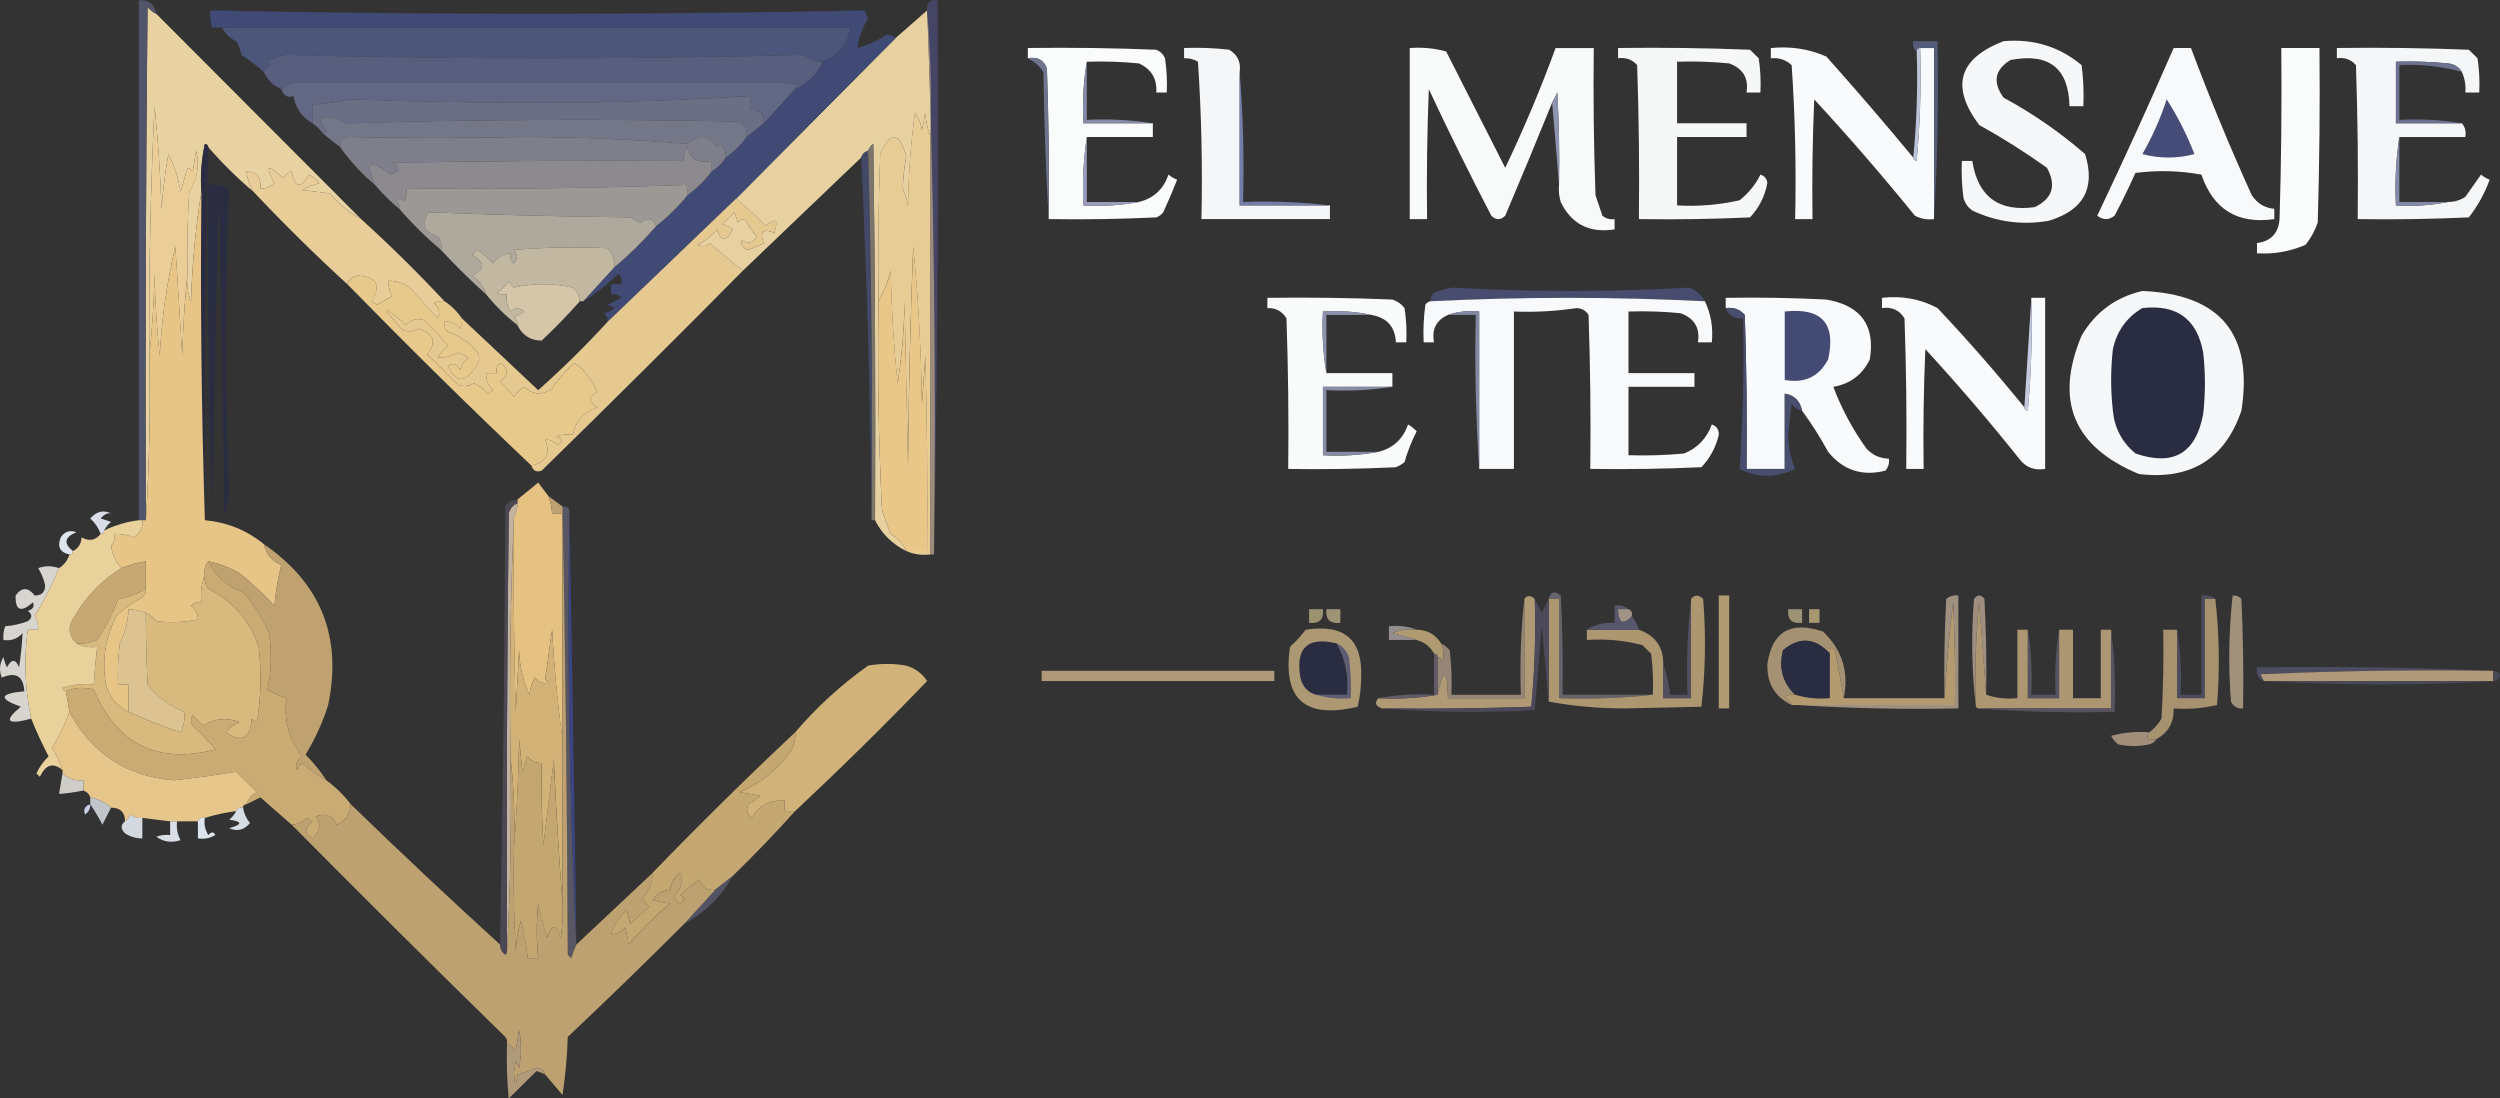 <svg width="66" height="29" viewBox="0 0 66 29" fill="none" xmlns="http://www.w3.org/2000/svg">
<rect x="0" y="0" width="66" height="29" fill="#333333" stroke="none"/>
<g id="Group 2708">
<g id="Group">
<path id="Vector" fill-rule="evenodd" clip-rule="evenodd" d="M5.867 0.727C11.398 0.727 16.928 0.727 22.459 0.727C22.39 1.157 22.146 1.458 21.726 1.63C21.562 1.651 21.394 1.591 21.222 1.449C16.614 1.569 12.031 1.569 7.471 1.449C7.343 1.515 7.206 1.56 7.059 1.585C7.089 1.615 7.12 1.645 7.151 1.675C7.07 1.739 7.009 1.814 6.967 1.901C6.787 1.74 6.589 1.59 6.371 1.449C6.351 1.319 6.305 1.199 6.234 1.088C6.062 1.006 5.94 0.885 5.867 0.727Z" fill="#4C557A"/>
</g>
<g id="Group_2">
<path id="Vector_2" fill-rule="evenodd" clip-rule="evenodd" d="M41.158 4.882C41.174 4.069 41.158 3.256 41.113 2.443C41.066 2.536 41.02 2.626 40.975 2.714C40.573 3.706 40.16 4.7 39.738 5.695C39.615 5.816 39.493 5.816 39.371 5.695C38.792 4.584 38.242 3.47 37.721 2.353C37.675 3.497 37.66 4.641 37.675 5.785C37.522 5.785 37.37 5.785 37.217 5.785C37.217 4.28 37.217 2.774 37.217 1.269C37.547 1.243 37.868 1.273 38.179 1.359C38.699 2.383 39.218 3.407 39.738 4.43C40.231 3.397 40.675 2.343 41.067 1.269C41.403 1.269 41.739 1.269 42.075 1.269C42.06 2.564 42.075 3.859 42.121 5.153C42.182 5.334 42.243 5.514 42.304 5.695C42.397 5.771 42.504 5.801 42.625 5.785C42.625 5.876 42.625 5.966 42.625 6.056C41.962 6.159 41.488 5.918 41.204 5.334C41.159 5.186 41.144 5.036 41.158 4.882Z" fill="#F8FAFA"/>
</g>
<g id="Group_3">
<path id="Vector_3" fill-rule="evenodd" clip-rule="evenodd" d="M28.693 1.629C28.602 2.154 28.572 2.696 28.602 3.255C29.213 3.255 29.824 3.255 30.435 3.255C30.435 3.375 30.435 3.496 30.435 3.616C29.854 3.616 29.274 3.616 28.693 3.616C28.602 4.201 28.572 4.803 28.602 5.423C29.108 5.452 29.597 5.422 30.068 5.332C30.458 5.235 30.717 4.994 30.847 4.61C30.916 4.666 30.992 4.711 31.076 4.745C30.964 5.033 30.841 5.319 30.71 5.603C30.662 5.666 30.601 5.711 30.526 5.739C29.58 5.784 28.633 5.799 27.685 5.784C27.7 4.459 27.685 3.134 27.639 1.809C27.554 1.58 27.386 1.49 27.135 1.538C27.135 1.448 27.135 1.358 27.135 1.267C28.266 1.252 29.396 1.267 30.526 1.313C30.634 1.358 30.71 1.433 30.756 1.538C30.801 1.838 30.817 2.139 30.802 2.442C30.71 2.442 30.618 2.442 30.526 2.442C30.55 2.081 30.397 1.825 30.068 1.674C29.611 1.629 29.152 1.614 28.693 1.629Z" fill="#FAFBFB"/>
</g>
<g id="Group_4">
<path id="Vector_4" fill-rule="evenodd" clip-rule="evenodd" d="M32.727 1.9C32.727 3.074 32.727 4.248 32.727 5.423C33.521 5.423 34.315 5.423 35.11 5.423C35.11 5.543 35.11 5.663 35.11 5.784C33.979 5.784 32.849 5.784 31.718 5.784C31.749 4.397 31.718 3.012 31.626 1.629C31.513 1.561 31.391 1.531 31.26 1.538C31.26 1.448 31.26 1.358 31.26 1.267C31.658 1.252 32.055 1.267 32.451 1.312C32.673 1.449 32.765 1.644 32.727 1.9Z" fill="#F5F6F7"/>
</g>
<g id="Group_5">
<path id="Vector_5" fill-rule="evenodd" clip-rule="evenodd" d="M60.226 1.268C60.562 1.268 60.898 1.268 61.234 1.268C61.249 2.803 61.234 4.339 61.188 5.874C61.115 6.091 61.008 6.287 60.867 6.462C60.458 6.64 60.031 6.715 59.584 6.687C59.584 6.597 59.584 6.507 59.584 6.416C59.953 6.369 60.151 6.158 60.18 5.784C60.226 4.279 60.241 2.773 60.226 1.268Z" fill="#FAFBFB"/>
</g>
<g id="Group_6">
<path id="Vector_6" fill-rule="evenodd" clip-rule="evenodd" d="M64.993 1.9C64.916 1.767 64.794 1.692 64.627 1.674C64.169 1.629 63.711 1.614 63.252 1.629C63.252 2.171 63.252 2.713 63.252 3.255C63.832 3.255 64.413 3.255 64.993 3.255C65.079 3.351 65.11 3.472 65.085 3.616C64.504 3.616 63.924 3.616 63.343 3.616C63.252 4.201 63.222 4.803 63.252 5.423C63.728 5.452 64.186 5.421 64.627 5.332C64.793 5.333 64.945 5.288 65.085 5.197C65.223 5.001 65.36 4.805 65.498 4.61C65.566 4.666 65.643 4.711 65.727 4.745C65.595 5.107 65.411 5.439 65.177 5.739C64.2 5.784 63.222 5.799 62.243 5.784C62.259 4.429 62.243 3.074 62.197 1.719C62.065 1.57 61.897 1.509 61.693 1.538C61.693 1.448 61.693 1.358 61.693 1.267C62.855 1.252 64.016 1.267 65.177 1.313C65.253 1.388 65.33 1.463 65.406 1.538C65.452 1.838 65.467 2.139 65.452 2.442C65.33 2.442 65.207 2.442 65.085 2.442C65.101 2.25 65.07 2.069 64.993 1.9Z" fill="#F4F6F7"/>
</g>
<g id="Group_7">
<path id="Vector_7" fill-rule="evenodd" clip-rule="evenodd" d="M21.725 1.63C21.571 1.963 21.326 2.204 20.992 2.353C21.002 2.297 21.033 2.252 21.084 2.217C20.855 2.202 20.625 2.187 20.396 2.172C16.228 2.173 12.057 2.173 7.883 2.172C7.704 2.192 7.552 2.252 7.425 2.353C7.211 2.262 7.058 2.112 6.967 1.901C7.008 1.814 7.069 1.739 7.15 1.675C7.12 1.645 7.089 1.615 7.058 1.585C7.205 1.56 7.343 1.515 7.471 1.449C12.031 1.569 16.614 1.569 21.221 1.449C21.394 1.591 21.562 1.651 21.725 1.63Z" fill="#585F7E"/>
</g>
<g id="Group_8">
<path id="Vector_8" fill-rule="evenodd" clip-rule="evenodd" d="M42.717 1.267C43.878 1.252 45.039 1.267 46.2 1.313C46.276 1.388 46.353 1.463 46.429 1.538C46.475 1.838 46.49 2.139 46.475 2.442C46.353 2.442 46.231 2.442 46.108 2.442C46.169 2.064 46.016 1.808 45.65 1.674C45.193 1.629 44.734 1.614 44.275 1.629C44.275 2.171 44.275 2.713 44.275 3.255C44.886 3.255 45.497 3.255 46.108 3.255C46.108 3.375 46.108 3.496 46.108 3.616C45.497 3.616 44.886 3.616 44.275 3.616C44.275 4.218 44.275 4.82 44.275 5.423C44.834 5.455 45.384 5.41 45.925 5.287C46.161 5.1 46.345 4.874 46.475 4.61C46.587 4.645 46.648 4.72 46.658 4.835C46.592 5.184 46.439 5.485 46.2 5.739C45.223 5.784 44.245 5.799 43.267 5.784C43.282 4.429 43.267 3.074 43.221 1.719C43.089 1.57 42.92 1.509 42.717 1.538C42.717 1.448 42.717 1.358 42.717 1.267Z" fill="#F6F8F8"/>
</g>
<g id="Group_9">
<path id="Vector_9" fill-rule="evenodd" clip-rule="evenodd" d="M27.135 1.54C27.386 1.492 27.554 1.582 27.639 1.811C27.685 3.135 27.7 4.46 27.685 5.786C27.609 4.506 27.563 3.212 27.547 1.901C27.438 1.74 27.3 1.62 27.135 1.54Z" fill="#6E748E"/>
</g>
<g id="Group_10">
<path id="Vector_10" fill-rule="evenodd" clip-rule="evenodd" d="M32.727 1.9C32.818 3.029 32.848 4.173 32.818 5.333C33.599 5.304 34.363 5.334 35.11 5.423C34.315 5.423 33.521 5.423 32.727 5.423C32.727 4.249 32.727 3.075 32.727 1.9Z" fill="#747DA7"/>
</g>
<g id="Group_11">
<path id="Vector_11" fill-rule="evenodd" clip-rule="evenodd" d="M51.059 5.785C51.059 4.28 51.059 2.774 51.059 1.269C50.937 1.269 50.814 1.269 50.692 1.269C50.631 1.269 50.6 1.299 50.6 1.359C50.517 1.295 50.487 1.205 50.509 1.088C50.723 1.088 50.937 1.088 51.15 1.088C51.181 2.669 51.15 4.235 51.059 5.785Z" fill="#545B7B"/>
</g>
<g id="Group_12">
<path id="Vector_12" fill-rule="evenodd" clip-rule="evenodd" d="M64.994 1.9C64.456 1.75 63.906 1.69 63.344 1.719C63.344 2.201 63.344 2.683 63.344 3.164C63.911 3.135 64.461 3.165 64.994 3.255C64.413 3.255 63.833 3.255 63.252 3.255C63.252 2.713 63.252 2.171 63.252 1.629C63.711 1.614 64.17 1.629 64.627 1.674C64.794 1.692 64.916 1.767 64.994 1.9Z" fill="#6B718E"/>
</g>
<g id="Group_13">
<path id="Vector_13" fill-rule="evenodd" clip-rule="evenodd" d="M20.993 2.353C20.72 2.652 20.445 2.953 20.168 3.256C20.165 3.014 20.043 2.893 19.801 2.895C19.801 2.774 19.801 2.654 19.801 2.533C18.008 2.65 16.206 2.711 14.393 2.714C12.66 2.714 10.933 2.684 9.213 2.624C8.901 2.695 8.58 2.74 8.251 2.759C8.264 2.923 8.264 3.089 8.251 3.256C7.969 3.094 7.801 2.853 7.747 2.533C7.602 2.594 7.495 2.534 7.426 2.353C7.552 2.252 7.705 2.192 7.884 2.172C12.058 2.173 16.229 2.173 20.397 2.172C20.626 2.187 20.855 2.202 21.084 2.217C21.033 2.252 21.003 2.297 20.993 2.353Z" fill="#626783"/>
</g>
<g id="Group_14">
<path id="Vector_14" fill-rule="evenodd" clip-rule="evenodd" d="M57.384 1.268C57.537 1.268 57.689 1.268 57.842 1.268C58.332 2.58 58.867 3.875 59.446 5.152C59.59 5.371 59.789 5.491 60.042 5.513C60.042 5.604 60.042 5.694 60.042 5.784C59.073 5.924 58.432 5.532 58.117 4.61C57.539 4.505 56.959 4.49 56.376 4.565C56.205 4.945 56.022 5.322 55.825 5.694C55.673 5.814 55.52 5.814 55.367 5.694C56.066 4.227 56.738 2.751 57.384 1.268Z" fill="#F8F9FA"/>
</g>
<g id="Group_15">
<path id="Vector_15" fill-rule="evenodd" clip-rule="evenodd" d="M20.167 3.256C20.014 3.376 19.861 3.497 19.709 3.617C19.733 3.441 19.672 3.305 19.525 3.211C16.054 3.136 12.586 3.151 9.121 3.256C8.913 3.097 8.684 3.052 8.433 3.12C8.494 3.241 8.556 3.361 8.617 3.482C8.596 3.518 8.565 3.533 8.525 3.527C8.454 3.419 8.363 3.329 8.25 3.256C8.264 3.089 8.264 2.923 8.25 2.759C8.579 2.74 8.9 2.695 9.213 2.624C10.932 2.684 12.659 2.714 14.392 2.714C16.205 2.711 18.008 2.65 19.8 2.533C19.8 2.654 19.8 2.774 19.8 2.895C20.042 2.893 20.165 3.014 20.167 3.256Z" fill="#6B6F85"/>
</g>
<g id="Group_16">
<path id="Vector_16" fill-rule="evenodd" clip-rule="evenodd" d="M50.508 4.159C50.514 4.208 50.544 4.238 50.6 4.25C50.692 3.258 50.722 2.264 50.692 1.269C50.814 1.269 50.936 1.269 51.058 1.269C51.058 2.774 51.058 4.28 51.058 5.785C50.878 5.807 50.71 5.777 50.554 5.695C49.702 4.645 48.816 3.621 47.896 2.624C47.85 3.677 47.835 4.731 47.85 5.785C47.697 5.785 47.544 5.785 47.392 5.785C47.422 4.429 47.392 3.074 47.3 1.72C47.147 1.577 46.963 1.517 46.75 1.54C46.75 1.449 46.75 1.359 46.75 1.269C47.264 1.215 47.753 1.29 48.217 1.494C49 2.371 49.764 3.259 50.508 4.159Z" fill="#F9FAFB"/>
</g>
<g id="Group_17">
<path id="Vector_17" fill-rule="evenodd" clip-rule="evenodd" d="M50.693 1.268C50.724 2.263 50.693 3.257 50.601 4.249C50.546 4.237 50.515 4.207 50.51 4.158C50.601 3.241 50.632 2.308 50.601 1.358C50.601 1.298 50.632 1.268 50.693 1.268Z" fill="#BCC4DA"/>
</g>
<g id="Group_18">
<path id="Vector_18" fill-rule="evenodd" clip-rule="evenodd" d="M24.476 0.275C24.567 1.373 24.598 2.488 24.567 3.618C24.493 3.425 24.447 3.214 24.43 2.985C24.399 3.136 24.369 3.286 24.338 3.437C24.319 3.267 24.257 3.116 24.155 2.985C24.044 3.793 23.983 4.606 23.972 5.424C23.94 5.269 23.894 5.119 23.834 4.973C23.844 4.689 23.875 4.403 23.926 4.114C23.735 3.472 23.506 3.457 23.238 4.069C23.192 5.364 23.177 6.658 23.192 7.954C23.162 9.791 23.192 11.628 23.284 13.464C23.355 13.677 23.431 13.888 23.513 14.096C23.703 14.208 23.841 14.358 23.926 14.548C23.557 14.365 23.282 14.094 23.101 13.735C23.116 10.422 23.101 7.11 23.055 3.798C22.989 3.847 22.944 3.908 22.918 3.979C22.826 4.009 22.765 4.069 22.734 4.16C21.695 5.153 20.656 6.147 19.617 7.141C19.32 6.924 19.03 6.683 18.747 6.418C18.651 6.51 18.544 6.525 18.426 6.463C18.62 6.362 18.788 6.226 18.93 6.057C19.037 6.392 19.174 6.392 19.343 6.057C19.262 5.989 19.171 5.944 19.067 5.921C19.174 5.816 19.281 5.71 19.388 5.605C19.419 5.695 19.449 5.786 19.48 5.876C19.546 5.79 19.622 5.775 19.709 5.831C19.772 5.984 19.863 6.119 19.984 6.237C19.881 6.427 19.744 6.457 19.572 6.328C19.547 6.457 19.608 6.547 19.755 6.599C19.893 6.545 20.031 6.485 20.168 6.418C20.045 6.117 20.137 6.027 20.442 6.147C20.556 5.795 20.48 5.734 20.213 5.966C19.965 5.707 19.706 5.466 19.434 5.244C20.84 3.828 22.245 2.413 23.651 0.998C23.926 0.757 24.201 0.516 24.476 0.275Z" fill="#E8D1A1"/>
</g>
<g id="Group_19">
<path id="Vector_19" fill-rule="evenodd" clip-rule="evenodd" d="M28.692 1.629C28.692 2.141 28.692 2.653 28.692 3.165C29.29 3.135 29.871 3.165 30.434 3.255C29.823 3.255 29.212 3.255 28.601 3.255C28.571 2.696 28.602 2.154 28.692 1.629Z" fill="#858BA6"/>
</g>
<g id="Group_20">
<path id="Vector_20" fill-rule="evenodd" clip-rule="evenodd" d="M23.651 0.998C22.246 2.413 20.84 3.828 19.435 5.244C18.304 6.328 17.173 7.412 16.043 8.496C16.051 8.406 16.02 8.33 15.951 8.27C16.054 8.247 16.146 8.202 16.226 8.134C16.165 8.104 16.104 8.074 16.043 8.044C16.165 7.984 16.287 7.923 16.41 7.863C16.334 7.783 16.242 7.753 16.134 7.773C16.134 7.683 16.134 7.592 16.134 7.502C16.226 7.502 16.318 7.502 16.41 7.502C16.43 7.396 16.399 7.305 16.318 7.231C16.035 7.51 15.73 7.751 15.401 7.954C15.676 7.652 15.951 7.351 16.226 7.05C16.623 6.719 16.99 6.358 17.326 5.966C17.632 5.725 17.907 5.454 18.151 5.153C18.396 4.973 18.61 4.762 18.793 4.521C18.946 4.431 19.068 4.31 19.16 4.16C19.373 4.009 19.557 3.828 19.71 3.618C19.862 3.497 20.015 3.377 20.168 3.256C20.445 2.953 20.72 2.652 20.993 2.353C21.327 2.204 21.572 1.964 21.726 1.63C22.146 1.458 22.391 1.157 22.46 0.727C16.929 0.727 11.398 0.727 5.868 0.727C5.776 0.727 5.684 0.727 5.593 0.727C5.564 0.571 5.549 0.421 5.547 0.275C11.32 0.394 17.079 0.394 22.826 0.275C22.857 0.351 22.887 0.426 22.918 0.501C22.762 0.736 22.671 0.992 22.643 1.269C22.916 1.187 23.176 1.067 23.422 0.908C23.505 0.93 23.581 0.96 23.651 0.998Z" fill="#414A75"/>
</g>
<g id="Group_21">
<path id="Vector_21" fill-rule="evenodd" clip-rule="evenodd" d="M19.709 3.618C19.556 3.828 19.373 4.009 19.159 4.16C19.176 4.015 19.13 3.894 19.021 3.798C18.991 3.828 18.96 3.859 18.93 3.889C18.718 3.561 18.458 3.531 18.15 3.798C16.713 3.679 15.261 3.619 13.796 3.618C12.245 3.65 10.701 3.65 9.167 3.618C9.037 3.663 8.976 3.754 8.984 3.889C8.829 3.765 8.676 3.645 8.525 3.527C8.565 3.533 8.596 3.518 8.617 3.482C8.556 3.362 8.495 3.241 8.434 3.121C8.684 3.052 8.913 3.097 9.121 3.256C12.586 3.152 16.055 3.137 19.525 3.211C19.673 3.306 19.734 3.441 19.709 3.618Z" fill="#747788"/>
</g>
<g id="Group_22">
<path id="Vector_22" fill-rule="evenodd" clip-rule="evenodd" d="M4.125 0.364C5.927 2.171 7.73 3.978 9.533 5.784C9.224 5.616 8.949 5.39 8.708 5.107C8.463 5.077 8.219 5.046 7.975 5.016C8.12 4.938 8.273 4.878 8.433 4.836C8.355 4.743 8.263 4.668 8.158 4.61C7.938 4.994 7.785 4.964 7.7 4.52C7.61 4.563 7.534 4.623 7.47 4.7C7.065 4.32 6.988 4.365 7.241 4.836C7.144 4.943 7.021 4.988 6.875 4.971C6.902 4.692 6.78 4.542 6.508 4.52C6.527 4.717 6.588 4.898 6.691 5.061C6.263 4.7 5.866 4.309 5.5 3.887C5.494 3.838 5.463 3.808 5.408 3.797C5.317 4.214 5.286 4.636 5.316 5.061C5.165 5.992 5.073 6.956 5.041 7.952C4.951 7.719 4.921 7.478 4.95 7.229C4.934 6.506 4.95 5.784 4.995 5.061C5.209 4.73 5.27 4.368 5.179 3.978C5.148 4.158 5.118 4.339 5.087 4.52C5.049 4.478 5.003 4.448 4.95 4.429C4.888 4.64 4.827 4.851 4.766 5.061C4.714 4.712 4.607 4.381 4.445 4.068C4.36 4.547 4.299 5.028 4.262 5.513C4.236 4.607 4.175 3.704 4.079 2.803C3.973 5 3.927 7.198 3.941 9.397C3.971 10.858 3.941 12.304 3.849 13.733C3.834 9.217 3.849 4.7 3.895 0.184C3.96 0.263 4.037 0.323 4.125 0.364Z" fill="#E9D2A2"/>
</g>
<g id="Group_23">
<path id="Vector_23" fill-rule="evenodd" clip-rule="evenodd" d="M41.16 4.882C41.099 4.16 41.038 3.437 40.977 2.714C41.021 2.626 41.067 2.536 41.114 2.443C41.16 3.256 41.175 4.069 41.16 4.882Z" fill="#8E93B0"/>
</g>
<g id="Group_24">
<path id="Vector_24" fill-rule="evenodd" clip-rule="evenodd" d="M57.2 2.623C57.489 3.071 57.733 3.553 57.934 4.068C57.475 4.189 57.017 4.189 56.559 4.068C56.824 3.606 57.038 3.124 57.2 2.623Z" fill="#444C77"/>
</g>
<g id="Group_25">
<path id="Vector_25" fill-rule="evenodd" clip-rule="evenodd" d="M19.158 4.159C19.067 4.31 18.944 4.43 18.792 4.521C18.792 4.43 18.792 4.34 18.792 4.25C18.41 4.314 18.196 4.194 18.15 3.888C18.065 3.996 18.034 4.116 18.058 4.25C15.491 4.234 12.925 4.25 10.358 4.295C10.586 4.407 10.571 4.513 10.312 4.611C9.764 4.182 9.627 4.272 9.9 4.882C9.55 4.589 9.244 4.258 8.983 3.888C8.975 3.753 9.036 3.663 9.166 3.617C10.701 3.65 12.244 3.65 13.796 3.617C15.261 3.619 16.712 3.679 18.15 3.798C18.457 3.531 18.717 3.561 18.929 3.888C18.96 3.858 18.99 3.828 19.021 3.798C19.13 3.894 19.175 4.014 19.158 4.159Z" fill="#7F7F8B"/>
</g>
<g id="Group_26">
<path id="Vector_26" fill-rule="evenodd" clip-rule="evenodd" d="M52.893 1.087C53.678 1.018 54.365 1.229 54.955 1.719C55.001 2.079 55.016 2.44 55.001 2.803C54.879 2.803 54.757 2.803 54.635 2.803C54.612 1.797 54.092 1.39 53.076 1.584C52.661 1.839 52.6 2.17 52.893 2.577C53.667 2.996 54.385 3.493 55.047 4.068C55.326 4.968 55.005 5.555 54.084 5.829C53.379 5.95 52.706 5.859 52.068 5.558C51.958 5.477 51.881 5.371 51.839 5.242C51.793 4.912 51.778 4.581 51.793 4.248C51.884 4.248 51.976 4.248 52.068 4.248C52.216 5.194 52.766 5.6 53.718 5.468C54.187 5.241 54.294 4.895 54.039 4.429C53.463 4.018 52.867 3.641 52.251 3.3C51.49 2.285 51.705 1.547 52.893 1.087Z" fill="#F5F7F8"/>
</g>
<g id="Group_27">
<path id="Vector_27" fill-rule="evenodd" clip-rule="evenodd" d="M18.791 4.521C18.608 4.762 18.394 4.973 18.15 5.153C18.163 5.058 18.148 4.968 18.104 4.882C15.651 4.972 13.191 5.002 10.725 4.973C10.739 5.097 10.724 5.217 10.679 5.334C10.613 5.248 10.537 5.233 10.45 5.289C10.519 5.349 10.549 5.425 10.541 5.515C10.307 5.321 10.093 5.111 9.9 4.882C9.627 4.273 9.764 4.182 10.312 4.611C10.571 4.513 10.586 4.408 10.358 4.295C12.925 4.25 15.491 4.235 18.058 4.25C18.034 4.116 18.065 3.996 18.15 3.889C18.196 4.194 18.41 4.315 18.791 4.25C18.791 4.34 18.791 4.431 18.791 4.521Z" fill="#8C8A8F"/>
</g>
<g id="Group_28">
<path id="Vector_28" fill-rule="evenodd" clip-rule="evenodd" d="M5.5 4.881C5.693 4.854 5.876 4.884 6.05 4.971C5.93 7.618 5.93 10.268 6.05 12.92C6.033 13.166 5.987 13.407 5.912 13.643C5.897 10.782 5.851 7.921 5.775 5.061C5.714 7.832 5.653 10.602 5.591 13.372C5.5 10.542 5.469 7.712 5.5 4.881Z" fill="#2A2C41"/>
</g>
<g id="Group_29">
<path id="Vector_29" fill-rule="evenodd" clip-rule="evenodd" d="M22.918 3.979C23.009 7.215 23.04 10.467 23.009 13.734C22.979 10.527 22.887 7.335 22.734 4.159C22.765 4.069 22.826 4.009 22.918 3.979Z" fill="#424866"/>
</g>
<g id="Group_30">
<path id="Vector_30" fill-rule="evenodd" clip-rule="evenodd" d="M18.151 5.152C17.907 5.453 17.632 5.724 17.326 5.965C17.234 5.762 17.097 5.732 16.914 5.875C16.817 5.863 16.74 5.818 16.685 5.739C14.873 5.719 13.085 5.674 11.322 5.604C11.103 5.912 11.179 6.123 11.551 6.236C11.636 6.343 11.667 6.464 11.643 6.597C11.243 6.263 10.877 5.902 10.543 5.513C10.551 5.423 10.52 5.348 10.451 5.287C10.538 5.232 10.614 5.247 10.68 5.333C10.725 5.216 10.741 5.095 10.726 4.971C13.193 5.001 15.652 4.971 18.105 4.881C18.15 4.966 18.165 5.057 18.151 5.152Z" fill="#9C9895"/>
</g>
<g id="Group_31">
<path id="Vector_31" fill-rule="evenodd" clip-rule="evenodd" d="M28.692 3.617C28.692 4.189 28.692 4.761 28.692 5.333C29.151 5.333 29.609 5.333 30.067 5.333C29.596 5.423 29.107 5.453 28.601 5.424C28.571 4.805 28.602 4.202 28.692 3.617Z" fill="#989EBA"/>
</g>
<g id="Group_32">
<path id="Vector_32" fill-rule="evenodd" clip-rule="evenodd" d="M63.343 3.617C63.343 4.189 63.343 4.761 63.343 5.333C63.771 5.333 64.198 5.333 64.626 5.333C64.186 5.423 63.727 5.453 63.251 5.424C63.221 4.805 63.252 4.202 63.343 3.617Z" fill="#848BA8"/>
</g>
<g id="Group_33">
<path id="Vector_33" fill-rule="evenodd" clip-rule="evenodd" d="M4.95 7.231C4.874 7.938 4.828 8.66 4.813 9.399C4.752 8.435 4.691 7.472 4.629 6.508C4.403 7.458 4.266 8.422 4.217 9.399C4.141 8.678 4.095 7.955 4.079 7.231C4.064 7.97 4.018 8.692 3.942 9.399C3.928 7.2 3.974 5.002 4.079 2.805C4.175 3.705 4.236 4.609 4.263 5.515C4.3 5.03 4.361 4.548 4.446 4.069C4.607 4.382 4.714 4.713 4.767 5.063C4.828 4.852 4.889 4.641 4.95 4.431C5.004 4.45 5.05 4.48 5.088 4.521C5.118 4.34 5.149 4.16 5.179 3.979C5.271 4.37 5.21 4.731 4.996 5.063C4.95 5.785 4.935 6.508 4.95 7.231Z" fill="#EBCD97"/>
</g>
<g id="Group_34">
<path id="Vector_34" fill-rule="evenodd" clip-rule="evenodd" d="M9.533 5.784C10.297 6.477 11.03 7.199 11.733 7.952C11.636 7.939 11.545 7.954 11.458 7.997C11.597 8.127 11.627 8.263 11.55 8.404C11.305 8.14 11.061 7.869 10.816 7.591C10.651 7.476 10.467 7.416 10.266 7.41C10.247 7.559 10.277 7.694 10.358 7.817C10.219 7.893 10.082 7.969 9.945 8.042C9.9 8.012 9.854 7.982 9.808 7.952C10.069 7.531 9.947 7.305 9.441 7.275C9.309 7.309 9.217 7.384 9.166 7.5C8.311 6.718 7.486 5.905 6.691 5.061C6.588 4.897 6.527 4.717 6.508 4.519C6.78 4.542 6.902 4.692 6.874 4.971C7.021 4.988 7.144 4.943 7.241 4.836C6.988 4.365 7.065 4.32 7.47 4.7C7.533 4.623 7.61 4.563 7.699 4.519C7.785 4.964 7.937 4.994 8.158 4.61C8.263 4.668 8.355 4.743 8.433 4.836C8.273 4.878 8.12 4.938 7.974 5.016C8.219 5.046 8.463 5.077 8.708 5.107C8.949 5.39 9.224 5.616 9.533 5.784Z" fill="#E8CD98"/>
</g>
<g id="Group_35">
<path id="Vector_35" fill-rule="evenodd" clip-rule="evenodd" d="M17.326 5.965C16.989 6.356 16.623 6.718 16.226 7.049C16.228 6.861 16.167 6.695 16.042 6.552C15.229 6.514 14.404 6.529 13.567 6.597C13.672 6.723 13.672 6.843 13.567 6.958C13.486 6.884 13.455 6.794 13.476 6.687C13.28 6.706 13.127 6.796 13.017 6.958C12.896 6.824 12.758 6.703 12.605 6.597C12.559 6.642 12.513 6.687 12.467 6.733C12.815 6.93 12.815 7.11 12.467 7.275C12.647 7.406 12.769 7.571 12.834 7.771C12.416 7.397 12.018 7.006 11.642 6.597C11.666 6.464 11.636 6.343 11.55 6.236C11.178 6.123 11.102 5.912 11.321 5.604C13.085 5.674 14.872 5.719 16.684 5.739C16.74 5.818 16.816 5.863 16.913 5.875C17.096 5.732 17.233 5.762 17.326 5.965Z" fill="#AFA89C"/>
</g>
<g id="Group_36">
<path id="Vector_36" fill-rule="evenodd" clip-rule="evenodd" d="M4.124 0.366C4.037 0.325 3.96 0.265 3.895 0.185C3.849 4.702 3.834 9.218 3.849 13.735C3.819 13.735 3.788 13.735 3.758 13.735C3.727 13.735 3.697 13.735 3.666 13.735C3.666 9.158 3.666 4.582 3.666 0.005C3.929 -0.007 4.082 0.113 4.124 0.366Z" fill="#52556A"/>
</g>
<g id="Group_37">
<path id="Vector_37" fill-rule="evenodd" clip-rule="evenodd" d="M16.225 7.049C15.95 7.35 15.675 7.651 15.4 7.952C15.37 7.952 15.339 7.952 15.309 7.952C15.29 7.812 15.229 7.692 15.125 7.591C14.604 7.474 14.084 7.474 13.567 7.591C13.503 7.543 13.457 7.483 13.429 7.41C13.353 7.545 13.246 7.651 13.108 7.726C13.195 7.77 13.287 7.785 13.383 7.771C13.357 7.933 13.388 8.083 13.475 8.223C13.603 8.12 13.725 8.12 13.842 8.223C13.761 8.291 13.67 8.336 13.567 8.358C13.636 8.419 13.666 8.494 13.659 8.584C13.351 8.341 13.075 8.07 12.834 7.771C12.769 7.571 12.647 7.406 12.467 7.274C12.814 7.11 12.814 6.929 12.467 6.732C12.513 6.687 12.559 6.642 12.604 6.597C12.758 6.703 12.895 6.824 13.017 6.958C13.126 6.796 13.279 6.706 13.475 6.687C13.455 6.793 13.486 6.884 13.567 6.958C13.672 6.843 13.672 6.723 13.567 6.597C14.404 6.529 15.229 6.514 16.042 6.552C16.167 6.695 16.228 6.861 16.225 7.049Z" fill="#C2B7A1"/>
</g>
<g id="Group_38">
<path id="Vector_38" fill-rule="evenodd" clip-rule="evenodd" d="M45.009 7.953C42.592 7.833 40.178 7.833 37.767 7.953C37.759 7.863 37.79 7.788 37.858 7.727C38.022 7.664 38.19 7.619 38.363 7.592C40.441 7.711 42.519 7.711 44.596 7.592C44.778 7.665 44.915 7.786 45.009 7.953Z" fill="#484D70"/>
</g>
<g id="Group_39">
<path id="Vector_39" fill-rule="evenodd" clip-rule="evenodd" d="M15.309 7.952C14.992 8.31 14.656 8.657 14.301 8.991C14.011 8.994 13.797 8.858 13.659 8.584C13.667 8.495 13.637 8.419 13.568 8.359C13.671 8.336 13.762 8.291 13.843 8.223C13.726 8.12 13.604 8.12 13.476 8.223C13.389 8.084 13.358 7.933 13.384 7.771C13.288 7.785 13.196 7.77 13.109 7.726C13.247 7.651 13.354 7.546 13.43 7.41C13.458 7.483 13.504 7.543 13.568 7.591C14.085 7.474 14.604 7.474 15.126 7.591C15.23 7.692 15.291 7.813 15.309 7.952Z" fill="#D5C6A9"/>
</g>
<g id="Group_40">
<path id="Vector_40" fill-rule="evenodd" clip-rule="evenodd" d="M5.499 3.887C5.408 7.154 5.377 10.436 5.408 13.733C5.316 10.858 5.286 7.968 5.316 5.062C5.286 4.636 5.317 4.214 5.408 3.797C5.463 3.808 5.494 3.838 5.499 3.887Z" fill="#2A2C41"/>
</g>
<g id="Group_41">
<path id="Vector_41" fill-rule="evenodd" clip-rule="evenodd" d="M24.566 3.617C24.566 7.29 24.566 10.964 24.566 14.637C24.332 14.664 24.118 14.634 23.925 14.547C24.108 14.547 24.291 14.547 24.475 14.547C24.49 12.83 24.475 11.114 24.429 9.398C24.398 9.819 24.368 10.241 24.337 10.663C24.32 9.274 24.243 7.889 24.108 6.507C24.032 8.434 23.986 10.361 23.971 12.289C23.94 10.843 23.909 9.398 23.879 7.953C23.87 8.682 23.809 9.405 23.695 10.121C23.593 9.13 23.532 8.136 23.512 7.14C23.443 7.439 23.336 7.71 23.191 7.953C23.176 6.658 23.191 5.363 23.237 4.068C23.505 3.456 23.734 3.471 23.925 4.114C23.873 4.402 23.843 4.688 23.833 4.972C23.893 5.118 23.939 5.268 23.971 5.423C23.981 4.605 24.042 3.792 24.154 2.984C24.256 3.115 24.317 3.266 24.337 3.436C24.368 3.285 24.398 3.135 24.429 2.984C24.446 3.213 24.492 3.424 24.566 3.617Z" fill="#E8CC96"/>
</g>
<g id="Group_42">
<path id="Vector_42" fill-rule="evenodd" clip-rule="evenodd" d="M24.658 14.637C24.719 9.789 24.658 4.971 24.475 0.184C24.504 0.044 24.596 -0.016 24.75 0.004C24.78 4.897 24.75 9.775 24.658 14.637Z" fill="#454665"/>
</g>
<g id="Group_43">
<path id="Vector_43" fill-rule="evenodd" clip-rule="evenodd" d="M36.209 8.315C35.799 8.226 35.371 8.196 34.926 8.224C34.896 8.784 34.927 9.326 35.017 9.85C35.598 9.85 36.178 9.85 36.759 9.85C36.759 9.971 36.759 10.091 36.759 10.212C36.148 10.212 35.537 10.212 34.926 10.212C34.926 10.814 34.926 11.416 34.926 12.018C35.432 12.047 35.921 12.017 36.392 11.928C36.782 11.83 37.042 11.589 37.172 11.205C37.256 11.255 37.333 11.315 37.401 11.386C37.267 11.646 37.16 11.917 37.08 12.199C37.011 12.255 36.935 12.301 36.851 12.335C35.904 12.38 34.957 12.395 34.009 12.38C34.024 11.055 34.009 9.73 33.963 8.405C33.847 8.215 33.679 8.124 33.459 8.134C33.459 8.044 33.459 7.953 33.459 7.863C34.559 7.848 35.66 7.863 36.759 7.908C36.89 7.95 36.997 8.026 37.08 8.134C37.126 8.434 37.141 8.735 37.126 9.037C37.034 9.037 36.942 9.037 36.851 9.037C36.832 8.628 36.618 8.387 36.209 8.315Z" fill="#F9FBFB"/>
</g>
<g id="Group_44">
<path id="Vector_44" fill-rule="evenodd" clip-rule="evenodd" d="M45.009 7.953C45.17 8.293 45.231 8.654 45.192 9.037C45.07 9.037 44.948 9.037 44.825 9.037C44.886 8.659 44.733 8.403 44.367 8.269C43.91 8.224 43.452 8.209 42.992 8.224C42.992 8.766 42.992 9.308 42.992 9.85C43.573 9.85 44.153 9.85 44.734 9.85C44.734 9.97 44.734 10.091 44.734 10.211C44.153 10.211 43.573 10.211 42.992 10.211C42.992 10.814 42.992 11.416 42.992 12.018C43.482 12.033 43.971 12.018 44.459 11.973C44.817 11.826 45.061 11.57 45.192 11.205C45.319 11.25 45.38 11.341 45.376 11.476C45.3 11.806 45.147 12.092 44.917 12.334C43.94 12.379 42.962 12.394 41.984 12.379C41.999 11.024 41.984 9.669 41.938 8.314C41.864 8.197 41.757 8.136 41.617 8.134C41.071 8.216 40.521 8.246 39.967 8.224C39.967 9.609 39.967 10.994 39.967 12.379C39.662 12.379 39.356 12.379 39.05 12.379C39.05 10.994 39.05 9.609 39.05 8.224C38.756 8.196 38.481 8.226 38.225 8.314C37.914 8.456 37.792 8.697 37.859 9.037C37.767 9.037 37.675 9.037 37.584 9.037C37.569 8.704 37.584 8.373 37.63 8.043C37.665 7.993 37.711 7.963 37.767 7.953C40.178 7.833 42.592 7.833 45.009 7.953Z" fill="#F8F9FB"/>
</g>
<g id="Group_45">
<path id="Vector_45" fill-rule="evenodd" clip-rule="evenodd" d="M19.434 5.242C19.706 5.465 19.966 5.705 20.214 5.965C20.48 5.733 20.557 5.793 20.443 6.146C20.137 6.025 20.046 6.115 20.168 6.417C20.031 6.484 19.894 6.544 19.755 6.597C19.608 6.546 19.547 6.456 19.572 6.326C19.744 6.455 19.882 6.425 19.985 6.236C19.864 6.118 19.772 5.982 19.709 5.829C19.622 5.774 19.546 5.789 19.48 5.875C19.45 5.784 19.419 5.694 19.389 5.604C19.282 5.709 19.175 5.814 19.068 5.92C19.171 5.942 19.262 5.987 19.343 6.055C19.174 6.391 19.037 6.391 18.93 6.055C18.789 6.225 18.621 6.36 18.426 6.462C18.544 6.523 18.651 6.508 18.747 6.417C19.03 6.682 19.32 6.923 19.618 7.139C17.864 8.913 16.092 10.674 14.301 12.424C14.164 12.476 14.072 12.431 14.026 12.288C14.421 12.204 14.543 11.979 14.393 11.611C14.51 11.599 14.617 11.644 14.714 11.746C14.88 11.663 14.864 11.587 14.668 11.52C14.818 11.476 14.97 11.461 15.126 11.475C15.198 11.113 15.412 10.872 15.768 10.752C15.533 10.606 15.533 10.471 15.768 10.346C15.639 10.038 15.441 9.782 15.172 9.578C14.939 9.777 14.74 10.003 14.576 10.256C14.314 10.444 14.07 10.428 13.843 10.21C13.731 10.279 13.639 10.37 13.568 10.481C13.46 10.331 13.338 10.195 13.201 10.075C13.439 9.896 13.439 9.73 13.201 9.578C13.12 9.653 13.089 9.743 13.109 9.849C13.018 9.849 12.926 9.849 12.834 9.849C12.824 10.028 12.885 10.179 13.018 10.301C12.972 10.331 12.926 10.361 12.88 10.391C12.776 10.275 12.654 10.185 12.514 10.12C12.379 10.195 12.242 10.21 12.101 10.165C11.826 9.894 11.551 9.623 11.276 9.352C11.536 9.037 11.46 8.811 11.047 8.675C10.913 8.75 10.775 8.765 10.634 8.72C10.023 8.043 10.053 7.998 10.726 8.584C10.851 8.438 11.004 8.393 11.184 8.449C11.415 8.661 11.629 8.887 11.826 9.126C11.717 9.219 11.626 9.324 11.551 9.443C11.738 9.447 11.922 9.402 12.101 9.307C12.193 9.352 12.284 9.397 12.376 9.443C12.266 9.524 12.19 9.63 12.147 9.759C12.058 9.6 11.951 9.57 11.826 9.668C12.052 10.115 12.296 10.115 12.559 9.668C12.662 9.558 12.677 9.438 12.605 9.307C12.383 9.032 12.123 8.851 11.826 8.765C11.745 8.691 11.714 8.6 11.734 8.494C11.908 8.476 12.045 8.536 12.147 8.675C12.191 8.589 12.206 8.499 12.193 8.404C12.863 9.034 13.535 9.667 14.209 10.301C14.853 9.727 15.464 9.125 16.043 8.494C17.173 7.41 18.304 6.326 19.434 5.242Z" fill="#E6C991"/>
</g>
<g id="Group_46">
<path id="Vector_46" fill-rule="evenodd" clip-rule="evenodd" d="M23.101 13.733C23.071 13.733 23.04 13.733 23.01 13.733C23.04 10.466 23.009 7.214 22.918 3.978C22.944 3.906 22.99 3.846 23.055 3.797C23.101 7.109 23.117 10.421 23.101 13.733Z" fill="#7C756C"/>
</g>
<g id="Group_47">
<path id="Vector_47" fill-rule="evenodd" clip-rule="evenodd" d="M36.208 8.314C35.811 8.314 35.414 8.314 35.017 8.314C35.017 8.826 35.017 9.338 35.017 9.849C34.926 9.325 34.895 8.783 34.925 8.223C35.371 8.195 35.799 8.225 36.208 8.314Z" fill="#8D92AC"/>
</g>
<g id="Group_48">
<path id="Vector_48" fill-rule="evenodd" clip-rule="evenodd" d="M11.735 7.953C11.918 8.073 12.071 8.224 12.193 8.405C12.207 8.5 12.191 8.59 12.147 8.676C12.045 8.537 11.908 8.477 11.735 8.495C11.715 8.601 11.745 8.691 11.826 8.766C12.123 8.852 12.383 9.033 12.605 9.308C12.677 9.438 12.662 9.559 12.56 9.669C12.296 10.116 12.052 10.116 11.826 9.669C11.952 9.57 12.059 9.601 12.147 9.76C12.19 9.63 12.266 9.525 12.376 9.443C12.285 9.398 12.193 9.353 12.101 9.308C11.922 9.403 11.739 9.448 11.551 9.443C11.626 9.325 11.717 9.219 11.826 9.127C11.629 8.888 11.415 8.662 11.185 8.45C11.005 8.393 10.852 8.438 10.726 8.585C10.053 7.999 10.023 8.044 10.635 8.721C10.775 8.765 10.913 8.751 11.047 8.676C11.46 8.811 11.536 9.037 11.276 9.353C11.551 9.624 11.826 9.895 12.101 10.166C12.242 10.211 12.38 10.196 12.514 10.121C12.654 10.186 12.776 10.276 12.88 10.392C12.926 10.362 12.972 10.332 13.018 10.302C12.885 10.18 12.824 10.029 12.835 9.85C12.926 9.85 13.018 9.85 13.11 9.85C13.09 9.744 13.12 9.653 13.201 9.579C13.439 9.731 13.439 9.897 13.201 10.076C13.338 10.196 13.461 10.331 13.568 10.482C13.64 10.37 13.731 10.28 13.843 10.211C14.07 10.429 14.315 10.444 14.576 10.256C14.741 10.004 14.939 9.778 15.172 9.579C15.441 9.783 15.639 10.039 15.768 10.347C15.534 10.471 15.534 10.607 15.768 10.753C15.412 10.873 15.198 11.114 15.126 11.476C14.971 11.461 14.818 11.476 14.668 11.521C14.865 11.588 14.88 11.663 14.714 11.747C14.617 11.645 14.51 11.6 14.393 11.611C14.543 11.979 14.421 12.205 14.026 12.289C12.376 10.723 10.757 9.127 9.168 7.501C9.219 7.385 9.311 7.309 9.443 7.275C9.949 7.306 10.071 7.532 9.81 7.953C9.855 7.983 9.901 8.013 9.947 8.043C10.084 7.969 10.221 7.894 10.36 7.817C10.279 7.695 10.248 7.559 10.268 7.411C10.469 7.417 10.653 7.477 10.818 7.592C11.063 7.869 11.307 8.14 11.551 8.405C11.629 8.264 11.598 8.128 11.46 7.998C11.547 7.954 11.638 7.939 11.735 7.953Z" fill="#E7C98B"/>
</g>
<g id="Group_49">
<path id="Vector_49" fill-rule="evenodd" clip-rule="evenodd" d="M24.475 0.274C24.475 0.244 24.475 0.214 24.475 0.184C24.658 4.97 24.719 9.788 24.658 14.637C24.627 14.637 24.597 14.637 24.566 14.637C24.566 10.963 24.566 7.29 24.566 3.616C24.596 2.486 24.566 1.372 24.475 0.274Z" fill="#9C8B7E"/>
</g>
<g id="Group_50">
<path id="Vector_50" fill-rule="evenodd" clip-rule="evenodd" d="M38.227 8.313C38.482 8.225 38.757 8.195 39.052 8.223C39.052 9.608 39.052 10.993 39.052 12.378C38.96 11.039 38.93 9.684 38.96 8.313C38.715 8.313 38.471 8.313 38.227 8.313Z" fill="#8389A3"/>
</g>
<g id="Group_51">
<path id="Vector_51" fill-rule="evenodd" clip-rule="evenodd" d="M23.926 14.547C23.841 14.358 23.704 14.207 23.514 14.096C23.432 13.887 23.355 13.677 23.285 13.463C23.193 11.628 23.163 9.791 23.193 7.953C23.338 7.711 23.445 7.44 23.514 7.14C23.534 8.137 23.595 9.13 23.697 10.121C23.811 9.405 23.872 8.683 23.881 7.953C23.911 9.398 23.942 10.844 23.972 12.289C23.988 10.361 24.033 8.434 24.11 6.508C24.245 7.889 24.322 9.274 24.339 10.663C24.369 10.242 24.4 9.82 24.431 9.398C24.476 11.114 24.492 12.831 24.476 14.547C24.293 14.547 24.11 14.547 23.926 14.547Z" fill="#E8C789"/>
</g>
<g id="Group_52">
<path id="Vector_52" fill-rule="evenodd" clip-rule="evenodd" d="M47.575 10.844C47.522 10.585 47.37 10.434 47.117 10.392C47.117 11.055 47.117 11.717 47.117 12.38C46.781 12.38 46.445 12.38 46.109 12.38C46.124 11.024 46.109 9.669 46.063 8.315C45.93 8.165 45.762 8.105 45.559 8.134C45.559 8.044 45.559 7.953 45.559 7.863C46.445 7.848 47.331 7.863 48.217 7.908C49.129 8.066 49.511 8.593 49.363 9.489C49.166 9.894 48.845 10.135 48.4 10.212C48.616 10.788 48.907 11.33 49.271 11.838C49.43 12.014 49.629 12.104 49.867 12.109C49.883 12.228 49.852 12.334 49.775 12.425C49.161 12.581 48.657 12.415 48.263 11.928C48.054 11.546 47.825 11.184 47.575 10.844Z" fill="#F9FAFB"/>
</g>
<g id="Group_53">
<path id="Vector_53" fill-rule="evenodd" clip-rule="evenodd" d="M47.117 8.223C48.094 8.117 48.476 8.539 48.263 9.488C48.022 9.945 47.64 10.126 47.117 10.03C47.117 9.427 47.117 8.825 47.117 8.223Z" fill="#434B74"/>
</g>
<g id="Group_54">
<path id="Vector_54" fill-rule="evenodd" clip-rule="evenodd" d="M53.442 10.752C53.447 10.802 53.478 10.832 53.534 10.843C53.625 9.851 53.656 8.857 53.625 7.862C53.748 7.862 53.87 7.862 53.992 7.862C53.992 9.367 53.992 10.873 53.992 12.379C53.703 12.427 53.474 12.337 53.304 12.107C52.514 11.117 51.689 10.154 50.829 9.217C50.784 10.27 50.768 11.324 50.784 12.379C50.631 12.379 50.478 12.379 50.325 12.379C50.341 11.053 50.325 9.728 50.279 8.404C50.141 8.185 49.943 8.095 49.684 8.133C49.684 8.043 49.684 7.952 49.684 7.862C50.208 7.802 50.697 7.892 51.15 8.133C51.95 8.981 52.714 9.854 53.442 10.752Z" fill="#F9FAFB"/>
</g>
<g id="Group_55">
<path id="Vector_55" fill-rule="evenodd" clip-rule="evenodd" d="M53.627 7.863C53.657 8.859 53.627 9.852 53.535 10.844C53.479 10.833 53.449 10.803 53.443 10.754C53.505 9.79 53.566 8.827 53.627 7.863Z" fill="#C5CAE2"/>
</g>
<g id="Group_56">
<path id="Vector_56" fill-rule="evenodd" clip-rule="evenodd" d="M45.559 8.134C45.762 8.105 45.93 8.165 46.063 8.315C46.109 9.669 46.124 11.024 46.109 12.38C46.445 12.38 46.781 12.38 47.117 12.38C47.117 11.717 47.117 11.055 47.117 10.392C47.37 10.434 47.522 10.585 47.575 10.844C47.462 10.824 47.37 10.764 47.3 10.663C47.27 10.934 47.239 11.205 47.209 11.476C47.217 11.795 47.278 12.096 47.392 12.38C46.903 12.621 46.414 12.621 45.925 12.38C46.015 11.059 46.046 9.734 46.017 8.405C45.789 8.428 45.636 8.338 45.559 8.134Z" fill="#474E6E"/>
</g>
<g id="Group_57">
<path id="Vector_57" fill-rule="evenodd" clip-rule="evenodd" d="M36.759 10.211C36.196 10.3 35.615 10.33 35.017 10.301C35.017 10.843 35.017 11.385 35.017 11.927C35.476 11.927 35.934 11.927 36.392 11.927C35.921 12.017 35.432 12.047 34.926 12.018C34.926 11.415 34.926 10.813 34.926 10.211C35.537 10.211 36.148 10.211 36.759 10.211Z" fill="#878CA6"/>
</g>
<g id="Group_58">
<path id="Vector_58" fill-rule="evenodd" clip-rule="evenodd" d="M5.317 5.062C5.287 7.969 5.318 10.859 5.409 13.734C5.996 13.787 6.515 13.997 6.968 14.367C7.018 14.627 7.171 14.808 7.426 14.909C7.336 15.293 7.275 15.654 7.243 15.993C6.962 15.687 6.657 15.401 6.326 15.134C6.067 14.984 5.792 14.879 5.501 14.818C5.415 14.915 5.385 15.035 5.409 15.18C5.32 15.401 5.289 15.642 5.317 15.902C5.21 15.883 5.118 15.913 5.042 15.993C5.167 16.085 5.228 16.206 5.226 16.354C4.861 16.429 4.495 16.444 4.126 16.399C4.046 16.305 3.954 16.23 3.851 16.173C3.703 16.125 3.55 16.095 3.392 16.083C3.382 16.399 3.306 16.7 3.163 16.986C3.118 17.346 3.102 17.708 3.117 18.07C3.209 18.07 3.301 18.07 3.392 18.07C3.392 18.311 3.392 18.552 3.392 18.793C3.087 18.645 2.888 18.404 2.797 18.07C2.687 17.436 2.779 16.834 3.072 16.264C3.276 16.065 3.506 15.899 3.759 15.767C3.828 15.706 3.859 15.631 3.851 15.541C3.851 15.3 3.851 15.059 3.851 14.818C3.629 14.852 3.415 14.913 3.209 14.999C3.059 14.845 2.967 14.649 2.934 14.412C3.011 14.32 3.041 14.215 3.026 14.096C3.2 14.09 3.368 14.12 3.53 14.186C3.702 14.085 3.778 13.934 3.759 13.734C3.79 13.734 3.82 13.734 3.851 13.734C3.942 12.305 3.973 10.86 3.942 9.398C4.018 8.692 4.064 7.969 4.08 7.23C4.095 7.955 4.141 8.678 4.217 9.398C4.266 8.421 4.404 7.458 4.63 6.508C4.691 7.471 4.752 8.435 4.813 9.398C4.829 8.66 4.875 7.937 4.951 7.23C4.922 7.479 4.953 7.72 5.042 7.953C5.074 6.957 5.166 5.993 5.317 5.062Z" fill="#E6C587"/>
</g>
<g id="Group_59">
<path id="Vector_59" fill-rule="evenodd" clip-rule="evenodd" d="M56.56 7.682C58.618 7.768 59.489 8.822 59.173 10.843C58.735 12.12 57.834 12.678 56.468 12.514C54.737 11.797 54.233 10.577 54.956 8.856C55.327 8.233 55.862 7.841 56.56 7.682Z" fill="#F6F7F8"/>
</g>
<g id="Group_60">
<path id="Vector_60" fill-rule="evenodd" clip-rule="evenodd" d="M56.559 8.133C57.468 8.031 58.003 8.422 58.164 9.307C58.225 9.849 58.225 10.391 58.164 10.933C57.969 11.97 57.373 12.316 56.376 11.972C56.022 11.678 55.823 11.302 55.78 10.843C55.719 10.301 55.719 9.759 55.78 9.217C55.885 8.739 56.145 8.377 56.559 8.133Z" fill="#2A2C41"/>
</g>
<g id="Group_61">
<path id="Vector_61" fill-rule="evenodd" clip-rule="evenodd" d="M2.749 14.005C2.749 14.065 2.719 14.095 2.658 14.095C2.601 13.939 2.51 13.803 2.383 13.688C2.543 13.502 2.726 13.457 2.933 13.553C2.838 13.534 2.747 13.58 2.658 13.688C2.749 13.719 2.841 13.749 2.933 13.779C2.852 13.843 2.791 13.918 2.749 14.005Z" fill="#D9DDE8"/>
</g>
<g id="Group_62">
<path id="Vector_62" fill-rule="evenodd" clip-rule="evenodd" d="M14.483 13.102C14.532 13.248 14.563 13.398 14.575 13.553C14.666 13.553 14.758 13.553 14.85 13.553C14.85 15.54 14.85 17.528 14.85 19.515C14.717 18.569 14.626 17.606 14.575 16.625C14.511 17.066 14.45 17.502 14.391 17.934C14.422 17.964 14.452 17.995 14.483 18.025C14.341 18.055 14.219 18.009 14.116 17.889C14.043 18.032 13.997 18.182 13.979 18.341C13.806 17.969 13.714 17.578 13.704 17.166C13.673 17.709 13.643 18.25 13.612 18.793C13.566 17.076 13.551 15.36 13.566 13.644C13.634 13.534 13.664 13.414 13.658 13.282C13.658 13.252 13.658 13.222 13.658 13.192C13.84 13.043 14.023 12.893 14.208 12.74C14.302 12.862 14.393 12.983 14.483 13.102Z" fill="#E5C281"/>
</g>
<g id="Group_63">
<path id="Vector_63" fill-rule="evenodd" clip-rule="evenodd" d="M1.925 14.547C1.925 14.607 1.895 14.637 1.833 14.637C1.582 14.585 1.506 14.435 1.604 14.185C1.708 14.031 1.846 13.986 2.017 14.05C1.702 14.18 1.671 14.346 1.925 14.547Z" fill="#DFE5EF"/>
</g>
<g id="Group_64">
<path id="Vector_64" fill-rule="evenodd" clip-rule="evenodd" d="M6.967 14.367C8.472 15.398 9.038 16.814 8.663 18.613C8.517 19.075 8.318 19.512 8.067 19.923C8.274 20.13 8.458 20.356 8.617 20.6C8.392 20.473 8.178 20.323 7.975 20.148C7.912 20.196 7.866 20.256 7.838 20.329C7.788 20.181 7.834 20.061 7.975 19.968C7.623 19.509 7.486 18.997 7.563 18.432C7.384 18.377 7.216 18.302 7.058 18.206C7.163 17.717 7.178 17.22 7.104 16.716C6.932 16.32 6.703 15.959 6.417 15.632C5.991 15.483 5.686 15.212 5.5 14.819C5.791 14.879 6.066 14.985 6.325 15.135C6.656 15.402 6.961 15.688 7.242 15.993C7.274 15.655 7.335 15.293 7.425 14.909C7.17 14.809 7.017 14.628 6.967 14.367Z" fill="#BFA26F"/>
</g>
<g id="Group_65">
<path id="Vector_65" fill-rule="evenodd" clip-rule="evenodd" d="M47.21 16.082C47.332 16.082 47.454 16.082 47.576 16.082C47.576 16.202 47.576 16.323 47.576 16.443C47.301 16.473 47.179 16.353 47.21 16.082Z" fill="#9C9375"/>
</g>
<g id="Group_66">
<path id="Vector_66" fill-rule="evenodd" clip-rule="evenodd" d="M3.85 15.541C3.625 15.682 3.381 15.772 3.117 15.812C2.979 16.191 2.796 16.552 2.567 16.896C2.392 16.973 2.209 17.003 2.017 16.986C1.797 16.762 1.782 16.521 1.971 16.264C2.279 15.735 2.692 15.313 3.209 14.999C3.414 14.913 3.628 14.852 3.85 14.818C3.85 15.059 3.85 15.3 3.85 15.541Z" fill="#C7A872"/>
</g>
<g id="Group_67">
<path id="Vector_67" fill-rule="evenodd" clip-rule="evenodd" d="M34.559 16.082C34.681 16.082 34.803 16.082 34.925 16.082C34.956 16.353 34.834 16.473 34.559 16.443C34.559 16.323 34.559 16.202 34.559 16.082Z" fill="#9C926F"/>
</g>
<g id="Group_68">
<path id="Vector_68" fill-rule="evenodd" clip-rule="evenodd" d="M35.018 16.082C35.14 16.082 35.263 16.082 35.385 16.082C35.385 16.202 35.385 16.323 35.385 16.443C35.11 16.473 34.988 16.353 35.018 16.082Z" fill="#9E9475"/>
</g>
<g id="Group_69">
<path id="Vector_69" fill-rule="evenodd" clip-rule="evenodd" d="M45.375 15.721C45.467 15.721 45.558 15.721 45.65 15.721C45.65 16.714 45.65 17.708 45.65 18.702C45.558 18.702 45.467 18.702 45.375 18.702C45.375 17.708 45.375 16.714 45.375 15.721Z" fill="#AF9B74"/>
</g>
<g id="Group_70">
<path id="Vector_70" fill-rule="evenodd" clip-rule="evenodd" d="M47.76 16.082C47.851 16.082 47.943 16.082 48.035 16.082C48.035 16.202 48.035 16.323 48.035 16.443C47.943 16.443 47.851 16.443 47.76 16.443C47.76 16.323 47.76 16.202 47.76 16.082Z" fill="#A69871"/>
</g>
<g id="Group_71">
<path id="Vector_71" fill-rule="evenodd" clip-rule="evenodd" d="M1.559 14.999C1.377 15.431 1.163 15.853 0.917 16.263C0.985 16.375 1.016 16.495 1.009 16.625C0.917 16.625 0.825 16.625 0.734 16.625C0.625 17.413 0.656 18.195 0.825 18.973C0.179 19.144 0.088 19.039 0.55 18.657C-0.048 18.445 -0.018 18.309 0.642 18.251C0.619 17.85 0.42 17.73 0.046 17.889C-0.028 17.702 -0.013 17.521 0.092 17.347C0.107 17.428 0.138 17.519 0.184 17.618C0.304 17.39 0.411 17.39 0.504 17.618C0.551 17.311 0.582 17.01 0.596 16.715C0.464 16.864 0.296 16.925 0.092 16.896C0.077 16.772 0.093 16.651 0.138 16.534C0.349 16.516 0.547 16.471 0.734 16.399C0.856 16.309 0.856 16.218 0.734 16.128C0.867 16.09 0.913 16.014 0.871 15.902C0.552 16.181 0.399 16.121 0.413 15.721C0.572 15.498 0.74 15.498 0.917 15.721C1.1 15.721 1.192 15.631 1.192 15.45C1.156 15.29 1.095 15.14 1.009 14.999C1.183 14.933 1.366 14.933 1.559 14.999Z" fill="#D8D4CF"/>
</g>
<g id="Group_72">
<path id="Vector_72" fill-rule="evenodd" clip-rule="evenodd" d="M43.635 18.34C42.827 18.43 42.002 18.46 41.16 18.431C41.16 17.558 41.16 16.684 41.16 15.811C41.068 15.811 40.976 15.811 40.885 15.811C40.938 15.617 41.045 15.587 41.206 15.721C41.251 16.593 41.267 17.467 41.251 18.34C42.046 18.34 42.84 18.34 43.635 18.34Z" fill="#67636A"/>
</g>
<g id="Group_73">
<path id="Vector_73" fill-rule="evenodd" clip-rule="evenodd" d="M40.517 15.812C40.546 16.768 40.516 17.717 40.425 18.658C39.112 18.703 37.798 18.718 36.483 18.703C36.311 18.638 36.28 18.548 36.392 18.432C36.929 18.461 37.448 18.431 37.95 18.342C38.115 17.615 38.207 17.646 38.225 18.432C38.897 18.432 39.57 18.432 40.242 18.432C40.242 17.559 40.242 16.686 40.242 15.812C40.319 15.711 40.411 15.711 40.517 15.812Z" fill="#B09A75"/>
</g>
<g id="Group_74">
<path id="Vector_74" fill-rule="evenodd" clip-rule="evenodd" d="M52.434 18.34C52.373 17.542 52.312 16.729 52.251 15.901C52.16 16.803 52.129 17.706 52.159 18.611C52.053 17.694 52.038 16.76 52.114 15.811C52.205 15.691 52.297 15.691 52.389 15.811C52.434 16.654 52.45 17.497 52.434 18.34Z" fill="#9E8E81"/>
</g>
<g id="Group_75">
<path id="Vector_75" fill-rule="evenodd" clip-rule="evenodd" d="M58.485 15.811C58.393 15.811 58.302 15.811 58.21 15.811C58.21 16.684 58.21 17.558 58.21 18.431C57.965 18.431 57.721 18.431 57.477 18.431C57.477 17.829 57.477 17.227 57.477 16.624C57.567 17.179 57.598 17.751 57.568 18.341C57.752 18.341 57.935 18.341 58.118 18.341C58.118 17.467 58.118 16.594 58.118 15.721C58.265 15.697 58.387 15.727 58.485 15.811Z" fill="#4C4C5F"/>
</g>
<g id="Group_76">
<path id="Vector_76" fill-rule="evenodd" clip-rule="evenodd" d="M37.401 16.625C37.687 16.63 37.901 16.751 38.043 16.987C38.109 17.134 38.124 17.285 38.089 17.438C38.054 17.388 38.008 17.358 37.951 17.348C37.951 17.288 37.921 17.258 37.86 17.258C37.761 17.073 37.608 16.953 37.401 16.896C37.2 16.836 36.986 16.776 36.76 16.716C36.965 16.628 37.179 16.597 37.401 16.625Z" fill="#B09A71"/>
</g>
<g id="Group_77">
<path id="Vector_77" fill-rule="evenodd" clip-rule="evenodd" d="M34.468 16.625C35.491 16.465 35.98 16.886 35.935 17.89C35.932 18.154 35.902 18.409 35.843 18.657C34.451 18.989 33.855 18.462 34.056 17.077C34.212 16.938 34.349 16.787 34.468 16.625Z" fill="#AC9872"/>
</g>
<g id="Group_78">
<path id="Vector_78" fill-rule="evenodd" clip-rule="evenodd" d="M37.401 16.624C37.179 16.596 36.965 16.626 36.76 16.714C36.986 16.774 37.2 16.835 37.401 16.895C37.157 16.895 36.912 16.895 36.668 16.895C36.668 16.774 36.668 16.654 36.668 16.533C36.932 16.506 37.177 16.536 37.401 16.624Z" fill="#948D8D"/>
</g>
<g id="Group_79">
<path id="Vector_79" fill-rule="evenodd" clip-rule="evenodd" d="M48.676 18.432C48.606 18.022 48.529 17.601 48.447 17.168C48.345 17.058 48.299 17.088 48.309 17.258C47.916 16.834 47.503 16.804 47.072 17.168C46.955 17.633 47.061 18.025 47.392 18.342C47.296 18.328 47.204 18.343 47.117 18.387C47.198 18.451 47.259 18.526 47.301 18.613C46.856 18.4 46.642 18.039 46.659 17.529C46.783 16.673 47.272 16.387 48.126 16.671C48.631 17.147 48.814 17.734 48.676 18.432Z" fill="#A49072"/>
</g>
<g id="Group_80">
<path id="Vector_80" fill-rule="evenodd" clip-rule="evenodd" d="M40.243 15.812C40.243 16.686 40.243 17.559 40.243 18.432C39.571 18.432 38.898 18.432 38.226 18.432C38.208 17.645 38.116 17.615 37.951 18.342C37.951 18.011 37.951 17.679 37.951 17.348C38.008 17.358 38.054 17.388 38.089 17.439C38.124 17.285 38.109 17.135 38.043 16.987C38.131 17.028 38.207 17.088 38.272 17.168C38.318 17.558 38.333 17.949 38.318 18.342C38.929 18.342 39.54 18.342 40.151 18.342C40.121 17.482 40.152 16.639 40.243 15.812Z" fill="#958677"/>
</g>
<g id="Group_81">
<path id="Vector_81" fill-rule="evenodd" clip-rule="evenodd" d="M48.309 17.256C48.309 17.648 48.309 18.039 48.309 18.431C47.984 18.459 47.679 18.429 47.392 18.34C47.061 18.023 46.954 17.632 47.071 17.166C47.503 16.802 47.916 16.832 48.309 17.256Z" fill="#2A2C41"/>
</g>
<g id="Group_82">
<path id="Vector_82" fill-rule="evenodd" clip-rule="evenodd" d="M65.818 17.709C63.77 17.679 61.722 17.709 59.676 17.799C59.709 17.861 59.74 17.921 59.767 17.98C59.614 17.918 59.553 17.798 59.584 17.619C61.678 17.589 63.756 17.619 65.818 17.709Z" fill="#4C4D62"/>
</g>
<g id="Group_83">
<path id="Vector_83" fill-rule="evenodd" clip-rule="evenodd" d="M5.409 15.18C5.385 15.313 5.415 15.434 5.5 15.541C6.158 15.874 6.601 16.386 6.83 17.077C6.906 17.741 6.891 18.404 6.784 19.064C6.73 19.045 6.684 19.015 6.646 18.974C6.612 19.495 6.383 19.615 5.959 19.335C6.052 19.213 6.174 19.122 6.325 19.064C5.987 18.934 5.666 18.965 5.363 19.154C5.271 19.064 5.18 18.974 5.088 18.883C5.027 18.974 5.027 19.064 5.088 19.154C5.335 19.384 5.534 19.595 5.684 19.787C4.163 20.181 3.093 19.654 2.475 18.206C2.213 18.133 1.968 18.148 1.742 18.251C1.692 18.245 1.662 18.215 1.65 18.161C1.919 18.072 2.194 18.042 2.475 18.07C2.496 17.738 2.527 17.407 2.567 17.077C2.362 17.103 2.179 17.073 2.017 16.986C2.209 17.003 2.392 16.973 2.567 16.896C2.796 16.552 2.98 16.191 3.117 15.812C3.381 15.772 3.625 15.682 3.85 15.541C3.858 15.631 3.828 15.706 3.759 15.767C3.505 15.899 3.276 16.065 3.071 16.264C2.778 16.834 2.687 17.436 2.796 18.07C2.888 18.404 3.086 18.645 3.392 18.793C3.829 18.992 4.287 19.173 4.767 19.335C4.856 19.164 4.886 18.983 4.859 18.793C4.477 18.644 4.156 18.403 3.896 18.07C3.866 17.428 3.851 16.795 3.85 16.173C3.954 16.23 4.045 16.305 4.125 16.399C4.494 16.444 4.861 16.429 5.225 16.354C5.227 16.206 5.166 16.085 5.042 15.993C5.118 15.913 5.209 15.883 5.317 15.902C5.289 15.642 5.32 15.401 5.409 15.18Z" fill="#D9BA7E"/>
</g>
<g id="Group_84">
<path id="Vector_84" fill-rule="evenodd" clip-rule="evenodd" d="M3.85 16.172C3.851 16.794 3.866 17.427 3.896 18.069C4.156 18.402 4.477 18.643 4.859 18.792C4.886 18.982 4.856 19.163 4.767 19.334C4.287 19.172 3.829 18.991 3.392 18.792C3.392 18.551 3.392 18.31 3.392 18.069C3.3 18.069 3.209 18.069 3.117 18.069C3.102 17.707 3.117 17.345 3.163 16.985C3.306 16.699 3.382 16.398 3.392 16.082C3.549 16.094 3.702 16.124 3.85 16.172Z" fill="#DCC391"/>
</g>
<g id="Group_85">
<path id="Vector_85" fill-rule="evenodd" clip-rule="evenodd" d="M27.5 17.709C29.547 17.709 31.595 17.709 33.642 17.709C33.642 17.799 33.642 17.89 33.642 17.98C31.595 17.98 29.547 17.98 27.5 17.98C27.5 17.89 27.5 17.799 27.5 17.709Z" fill="#B0997B"/>
</g>
<g id="Group_86">
<path id="Vector_86" fill-rule="evenodd" clip-rule="evenodd" d="M65.817 17.709C65.817 17.799 65.817 17.889 65.817 17.98C63.831 17.98 61.845 17.98 59.859 17.98C59.829 17.98 59.798 17.98 59.767 17.98C59.74 17.921 59.709 17.861 59.676 17.799C61.722 17.709 63.769 17.678 65.817 17.709Z" fill="#B1997B"/>
</g>
<g id="Group_87">
<path id="Vector_87" fill-rule="evenodd" clip-rule="evenodd" d="M14.85 13.373C14.941 13.358 15.002 13.388 15.033 13.463C14.972 17.319 15.033 21.143 15.216 24.936C15.162 25.05 15.116 25.17 15.079 25.297C15.048 25.267 15.018 25.237 14.987 25.206C14.971 21.256 14.925 17.311 14.85 13.373Z" fill="#585662"/>
</g>
<g id="Group_88">
<path id="Vector_88" fill-rule="evenodd" clip-rule="evenodd" d="M35.292 16.986C35.446 17.062 35.553 17.183 35.613 17.348C35.659 17.708 35.674 18.069 35.659 18.432C35.334 18.46 35.029 18.43 34.742 18.341C35.017 18.341 35.292 18.341 35.567 18.341C35.615 17.858 35.523 17.407 35.292 16.986Z" fill="#5D5C73"/>
</g>
<g id="Group_89">
<path id="Vector_89" fill-rule="evenodd" clip-rule="evenodd" d="M65.818 17.709C66.025 17.734 66.055 17.824 65.909 17.98C63.878 18.1 61.861 18.1 59.859 17.98C61.846 17.98 63.832 17.98 65.818 17.98C65.818 17.89 65.818 17.799 65.818 17.709Z" fill="#474955"/>
</g>
<g id="Group_90">
<path id="Vector_90" fill-rule="evenodd" clip-rule="evenodd" d="M35.292 16.987C35.523 17.407 35.615 17.859 35.567 18.342C35.292 18.342 35.017 18.342 34.742 18.342C34.523 18.277 34.386 18.126 34.33 17.89C34.197 17.102 34.518 16.801 35.292 16.987Z" fill="#2A2C41"/>
</g>
<g id="Group_91">
<path id="Vector_91" fill-rule="evenodd" clip-rule="evenodd" d="M58.943 15.722C59.035 15.714 59.111 15.744 59.173 15.812C59.218 16.775 59.234 17.739 59.218 18.703C59.07 18.715 58.963 18.655 58.898 18.522C58.824 17.582 58.839 16.648 58.943 15.722Z" fill="#A0927A"/>
</g>
<g id="Group_92">
<path id="Vector_92" fill-rule="evenodd" clip-rule="evenodd" d="M37.859 17.258C37.92 17.258 37.951 17.288 37.951 17.348C37.951 17.679 37.951 18.011 37.951 18.342C37.449 18.431 36.93 18.461 36.393 18.432C36.864 18.343 37.353 18.313 37.859 18.342C37.859 17.98 37.859 17.619 37.859 17.258Z" fill="#625B68"/>
</g>
<g id="Group_93">
<path id="Vector_93" fill-rule="evenodd" clip-rule="evenodd" d="M3.667 13.734C3.697 13.734 3.728 13.734 3.758 13.734C3.778 13.934 3.701 14.085 3.529 14.186C3.367 14.12 3.199 14.09 3.025 14.096C3.041 14.215 3.01 14.32 2.933 14.412C2.966 14.649 3.058 14.845 3.208 14.999C2.691 15.313 2.279 15.735 1.971 16.264C1.782 16.521 1.797 16.762 2.017 16.986C2.179 17.073 2.362 17.103 2.567 17.077C2.526 17.407 2.496 17.738 2.475 18.07C2.193 18.042 1.918 18.072 1.65 18.161C1.661 18.215 1.692 18.245 1.742 18.251C1.772 18.432 1.803 18.612 1.833 18.793C1.719 19.116 1.566 19.432 1.375 19.741C1.489 19.929 1.581 20.124 1.65 20.329C1.403 20.123 1.204 20.183 1.054 20.509C1.024 20.479 0.993 20.449 0.963 20.419C1.028 20.264 1.135 20.113 1.283 19.967C1.112 19.641 0.959 19.31 0.825 18.974C0.656 18.196 0.625 17.413 0.733 16.625C0.825 16.625 0.917 16.625 1.008 16.625C1.016 16.496 0.985 16.375 0.917 16.264C1.162 15.853 1.376 15.431 1.558 14.999C1.693 14.915 1.785 14.794 1.833 14.638C1.895 14.638 1.925 14.608 1.925 14.547C2.067 14.481 2.143 14.361 2.154 14.186C2.348 14.298 2.516 14.268 2.658 14.096C2.72 14.096 2.75 14.066 2.75 14.005C3.037 13.865 3.342 13.774 3.667 13.734Z" fill="#E9D19C"/>
</g>
<g id="Group_94">
<path id="Vector_94" fill-rule="evenodd" clip-rule="evenodd" d="M5.501 14.818C5.686 15.212 5.992 15.483 6.417 15.631C6.704 15.959 6.933 16.32 7.105 16.715C7.179 17.22 7.163 17.717 7.059 18.206C7.217 18.301 7.385 18.377 7.563 18.432C7.486 18.997 7.624 19.509 7.976 19.967C7.834 20.061 7.789 20.181 7.838 20.329C7.866 20.256 7.912 20.195 7.976 20.148C8.179 20.322 8.393 20.473 8.617 20.6C8.869 20.787 9.083 20.998 9.259 21.232C9.25 21.482 9.128 21.663 8.892 21.774C8.779 21.535 8.595 21.46 8.342 21.548C8.482 21.776 8.452 21.971 8.251 22.135C8.025 22 8.025 21.849 8.251 21.684C8.205 21.654 8.159 21.623 8.113 21.593C7.994 21.702 7.856 21.762 7.701 21.774C7.427 21.535 7.152 21.294 6.876 21.051C6.751 21.113 6.629 21.173 6.509 21.232C6.549 21.09 6.641 20.984 6.784 20.916C6.601 20.735 6.417 20.554 6.234 20.374C5.694 20.465 5.144 20.54 4.584 20.6C3.331 20.494 2.414 19.892 1.834 18.793C1.803 18.612 1.773 18.432 1.742 18.251C1.968 18.148 2.213 18.133 2.476 18.206C3.093 19.654 4.163 20.181 5.684 19.787C5.534 19.595 5.335 19.384 5.088 19.154C5.027 19.064 5.027 18.974 5.088 18.883C5.18 18.974 5.271 19.064 5.363 19.154C5.666 18.965 5.987 18.934 6.326 19.064C6.174 19.122 6.052 19.213 5.959 19.335C6.383 19.615 6.612 19.495 6.646 18.974C6.684 19.015 6.73 19.045 6.784 19.064C6.891 18.404 6.906 17.741 6.83 17.077C6.601 16.386 6.158 15.874 5.501 15.541C5.415 15.434 5.385 15.313 5.409 15.18C5.384 15.035 5.415 14.915 5.501 14.818Z" fill="#CBAB74"/>
</g>
<g id="Group_95">
<path id="Vector_95" fill-rule="evenodd" clip-rule="evenodd" d="M47.392 18.612C47.362 18.612 47.331 18.612 47.3 18.612C47.259 18.526 47.198 18.45 47.117 18.387C47.204 18.343 47.296 18.328 47.392 18.341C47.679 18.43 47.984 18.46 48.309 18.432C48.309 18.04 48.309 17.649 48.309 17.257C48.299 17.088 48.345 17.058 48.446 17.167C48.529 17.6 48.605 18.022 48.675 18.432C49.562 18.432 50.448 18.432 51.334 18.432C51.382 17.59 51.459 16.747 51.563 15.902C51.609 16.805 51.624 17.708 51.609 18.612C50.203 18.612 48.798 18.612 47.392 18.612Z" fill="#B39A6F"/>
</g>
<g id="Group_96">
<path id="Vector_96" fill-rule="evenodd" clip-rule="evenodd" d="M40.885 18.522C40.885 17.619 40.885 16.715 40.885 15.812C40.976 15.812 41.068 15.812 41.16 15.812C41.16 16.685 41.16 17.558 41.16 18.432C42.002 18.461 42.827 18.431 43.635 18.341C43.65 17.979 43.635 17.617 43.589 17.257C43.513 17.182 43.436 17.107 43.36 17.032C42.882 16.905 42.394 16.86 41.893 16.896C41.893 16.806 41.893 16.715 41.893 16.625C42.352 16.625 42.81 16.625 43.268 16.625C43.699 16.779 43.913 17.08 43.91 17.528C43.91 17.829 43.91 18.131 43.91 18.432C44.154 18.432 44.399 18.432 44.643 18.432C44.643 17.558 44.643 16.685 44.643 15.812C44.739 15.695 44.846 15.695 44.964 15.812C45.039 16.767 45.024 17.716 44.918 18.657C44.246 18.673 43.574 18.688 42.901 18.703C42.196 18.702 41.523 18.642 40.885 18.522Z" fill="#AD9770"/>
</g>
<g id="Group_97">
<path id="Vector_97" fill-rule="evenodd" clip-rule="evenodd" d="M44.642 15.812C44.642 16.686 44.642 17.559 44.642 18.432C44.397 18.432 44.153 18.432 43.908 18.432C43.908 18.131 43.908 17.83 43.908 17.529C43.998 17.783 44.059 18.054 44.092 18.342C44.244 18.342 44.397 18.342 44.55 18.342C44.52 17.482 44.55 16.639 44.642 15.812Z" fill="#544F5F"/>
</g>
<g id="Group_98">
<path id="Vector_98" fill-rule="evenodd" clip-rule="evenodd" d="M42.993 16.083C42.901 16.083 42.809 16.083 42.718 16.083C42.728 16.45 42.85 16.51 43.084 16.264C43.162 16.369 43.223 16.49 43.268 16.625C42.809 16.625 42.351 16.625 41.893 16.625C42.107 16.486 42.351 16.425 42.626 16.444C42.626 16.294 42.626 16.143 42.626 15.992C42.773 15.968 42.895 15.998 42.993 16.083Z" fill="#57576B"/>
</g>
<g id="Group_99">
<path id="Vector_99" fill-rule="evenodd" clip-rule="evenodd" d="M42.992 16.082C43.069 16.113 43.099 16.173 43.084 16.263C42.85 16.509 42.727 16.449 42.717 16.082C42.809 16.082 42.9 16.082 42.992 16.082Z" fill="#A09286"/>
</g>
<g id="Group_100">
<path id="Vector_100" fill-rule="evenodd" clip-rule="evenodd" d="M52.435 18.341C52.69 18.43 52.965 18.46 53.26 18.432C53.26 17.829 53.26 17.227 53.26 16.625C53.352 16.625 53.443 16.625 53.535 16.625C53.535 17.227 53.535 17.829 53.535 18.432C53.81 18.432 54.085 18.432 54.36 18.432C54.36 17.829 54.36 17.227 54.36 16.625C54.482 16.625 54.604 16.625 54.727 16.625C54.727 17.227 54.727 17.829 54.727 18.432C54.971 18.432 55.215 18.432 55.46 18.432C55.46 17.829 55.46 17.227 55.46 16.625C55.551 16.625 55.643 16.625 55.735 16.625C55.735 17.318 55.735 18.01 55.735 18.703C54.574 18.703 53.413 18.703 52.252 18.703C52.19 18.703 52.16 18.672 52.16 18.612C52.129 17.707 52.16 16.804 52.252 15.902C52.313 16.73 52.374 17.543 52.435 18.341Z" fill="#AD9772"/>
</g>
<g id="Group_101">
<path id="Vector_101" fill-rule="evenodd" clip-rule="evenodd" d="M53.535 16.625C53.626 17.18 53.656 17.752 53.627 18.341C53.841 18.341 54.055 18.341 54.269 18.341C54.239 17.752 54.269 17.18 54.36 16.625C54.36 17.227 54.36 17.829 54.36 18.432C54.085 18.432 53.81 18.432 53.535 18.432C53.535 17.829 53.535 17.227 53.535 16.625Z" fill="#555360"/>
</g>
<g id="Group_102">
<path id="Vector_102" fill-rule="evenodd" clip-rule="evenodd" d="M58.484 15.812C58.59 16.73 58.605 17.664 58.53 18.613C58.157 18.7 57.775 18.73 57.384 18.703C57.397 19.069 57.244 19.34 56.925 19.516C56.697 19.549 56.636 19.489 56.742 19.335C56.869 19.238 56.976 19.118 57.063 18.974C57.109 18.192 57.124 17.409 57.109 16.625C57.231 16.625 57.353 16.625 57.475 16.625C57.475 17.228 57.475 17.83 57.475 18.432C57.72 18.432 57.964 18.432 58.209 18.432C58.209 17.559 58.209 16.686 58.209 15.812C58.3 15.812 58.392 15.812 58.484 15.812Z" fill="#A79270"/>
</g>
<g id="Group_103">
<path id="Vector_103" fill-rule="evenodd" clip-rule="evenodd" d="M47.393 18.611C48.798 18.611 50.204 18.611 51.609 18.611C51.624 17.707 51.609 16.804 51.563 15.901C51.459 16.746 51.383 17.589 51.334 18.431C51.319 17.557 51.334 16.684 51.38 15.811C51.473 15.735 51.58 15.705 51.701 15.721C51.701 16.714 51.701 17.708 51.701 18.702C50.249 18.731 48.813 18.701 47.393 18.611Z" fill="#9F9080"/>
</g>
<g id="Group_104">
<path id="Vector_104" fill-rule="evenodd" clip-rule="evenodd" d="M40.518 15.812C40.578 15.922 40.639 16.043 40.701 16.174C40.763 16.043 40.824 15.922 40.884 15.812C40.884 16.716 40.884 17.619 40.884 18.522C40.823 17.874 40.762 17.212 40.701 16.535C40.639 17.278 40.578 18.016 40.518 18.748C39.157 18.823 37.813 18.808 36.484 18.703C37.799 18.718 39.113 18.703 40.426 18.658C40.517 17.717 40.547 16.768 40.518 15.812Z" fill="#4C495A"/>
</g>
<g id="Group_105">
<path id="Vector_105" fill-rule="evenodd" clip-rule="evenodd" d="M55.733 16.625C55.824 17.331 55.855 18.054 55.825 18.793C54.617 18.823 53.425 18.793 52.25 18.703C53.411 18.703 54.572 18.703 55.733 18.703C55.733 18.01 55.733 17.318 55.733 16.625Z" fill="#595261"/>
</g>
<g id="Group_106">
<path id="Vector_106" fill-rule="evenodd" clip-rule="evenodd" d="M13.568 13.645C13.553 15.361 13.568 17.077 13.614 18.793C13.644 18.251 13.675 17.709 13.705 17.168C13.715 17.579 13.807 17.97 13.98 18.342C13.999 18.183 14.045 18.033 14.118 17.89C14.22 18.011 14.343 18.056 14.485 18.026C14.454 17.995 14.423 17.965 14.393 17.935C14.452 17.503 14.513 17.067 14.576 16.625C14.627 17.607 14.719 18.57 14.851 19.516C14.851 20.961 14.851 22.407 14.851 23.852C14.755 22.603 14.679 21.338 14.622 20.058C14.527 20.805 14.436 21.558 14.347 22.316C14.301 21.594 14.286 20.872 14.301 20.148C14.151 20.15 14.028 20.09 13.934 19.968C13.861 20.11 13.816 20.261 13.797 20.419C13.767 20.118 13.736 19.817 13.705 19.516C13.69 20.495 13.644 21.459 13.568 22.407C13.598 21.577 13.567 20.764 13.476 19.968C13.446 17.844 13.476 15.737 13.568 13.645Z" fill="#D2B277"/>
</g>
<g id="Group_107">
<path id="Vector_107" fill-rule="evenodd" clip-rule="evenodd" d="M56.743 19.335C56.636 19.489 56.697 19.549 56.926 19.516C56.888 19.581 56.827 19.626 56.743 19.651C56.468 19.711 56.193 19.711 55.918 19.651C55.839 19.589 55.778 19.514 55.734 19.425C56.065 19.336 56.401 19.306 56.743 19.335Z" fill="#A08E7A"/>
</g>
<g id="Group_108">
<path id="Vector_108" fill-rule="evenodd" clip-rule="evenodd" d="M20.992 21.412C20.9 21.412 20.809 21.412 20.717 21.412C20.717 21.321 20.717 21.231 20.717 21.141C20.335 21.108 20.045 21.259 19.846 21.592C19.721 21.494 19.691 21.373 19.755 21.231C19.87 21.167 19.977 21.091 20.075 21.005C19.892 20.975 19.709 20.945 19.525 20.915C20.095 20.676 20.553 20.299 20.9 19.786C20.975 19.644 21.005 19.493 20.992 19.334C21.561 18.668 22.202 18.081 22.917 17.573C23.253 17.512 23.589 17.512 23.925 17.573C24.162 17.643 24.345 17.779 24.476 17.979C23.346 19.153 22.184 20.297 20.992 21.412Z" fill="#D1B279"/>
</g>
<g id="Group_109">
<path id="Vector_109" fill-rule="evenodd" clip-rule="evenodd" d="M1.833 18.793C2.414 19.892 3.33 20.494 4.583 20.6C5.143 20.54 5.693 20.465 6.233 20.374C6.417 20.554 6.6 20.735 6.783 20.916C6.64 20.984 6.548 21.09 6.508 21.232C6.447 21.232 6.417 21.262 6.417 21.322C6.326 21.307 6.265 21.337 6.233 21.413C5.951 21.45 5.676 21.51 5.408 21.593C5.317 21.578 5.256 21.608 5.225 21.684C5.042 21.684 4.858 21.684 4.675 21.684C4.614 21.684 4.553 21.684 4.492 21.684C4.247 21.654 4.003 21.623 3.758 21.593C3.637 21.609 3.53 21.578 3.438 21.503C3.412 21.586 3.366 21.646 3.3 21.684C3.301 21.445 3.179 21.325 2.933 21.322C2.776 21.184 2.593 21.094 2.383 21.051C2.353 20.961 2.292 20.901 2.2 20.871C2.2 20.78 2.2 20.69 2.2 20.6C1.984 20.622 1.801 20.562 1.65 20.419C1.65 20.389 1.65 20.359 1.65 20.329C1.581 20.124 1.489 19.929 1.375 19.741C1.566 19.432 1.718 19.116 1.833 18.793Z" fill="#E6C68B"/>
</g>
<g id="Group_110">
<path id="Vector_110" fill-rule="evenodd" clip-rule="evenodd" d="M13.66 13.283C13.666 13.415 13.635 13.535 13.568 13.645C13.476 15.737 13.446 17.844 13.476 19.968C13.507 21.7 13.476 23.416 13.385 25.117C13.369 21.262 13.385 17.408 13.431 13.554C13.465 13.424 13.541 13.334 13.66 13.283Z" fill="#C2B29E"/>
</g>
<g id="Group_111">
<path id="Vector_111" fill-rule="evenodd" clip-rule="evenodd" d="M1.65 20.418C1.801 20.561 1.984 20.621 2.2 20.599C2.2 20.689 2.2 20.779 2.2 20.87C1.989 20.914 1.775 20.944 1.559 20.96C1.589 20.779 1.62 20.599 1.65 20.418Z" fill="#D0CCC7"/>
</g>
<g id="Group_112">
<path id="Vector_112" fill-rule="evenodd" clip-rule="evenodd" d="M13.66 13.191C13.66 13.222 13.66 13.252 13.66 13.282C13.541 13.332 13.465 13.422 13.431 13.553C13.385 17.407 13.369 21.261 13.385 25.115C13.391 25.155 13.375 25.185 13.339 25.206C13.244 25.138 13.198 25.048 13.201 24.934C13.278 21.096 13.324 17.241 13.339 13.372C13.414 13.253 13.521 13.192 13.66 13.191Z" fill="#4C4853"/>
</g>
<g id="Group_113">
<path id="Vector_113" fill-rule="evenodd" clip-rule="evenodd" d="M2.384 21.232C2.387 21.346 2.342 21.436 2.246 21.503C2.193 21.368 2.239 21.278 2.384 21.232Z" fill="#CAD0E8"/>
</g>
<g id="Group_114">
<path id="Vector_114" fill-rule="evenodd" clip-rule="evenodd" d="M2.383 21.051C2.592 21.094 2.776 21.184 2.933 21.322C2.858 21.47 2.781 21.62 2.704 21.773C2.604 21.582 2.497 21.401 2.383 21.231C2.383 21.171 2.383 21.111 2.383 21.051Z" fill="#C1C5CA"/>
</g>
<g id="Group_115">
<path id="Vector_115" fill-rule="evenodd" clip-rule="evenodd" d="M6.417 21.322C6.44 21.473 6.502 21.609 6.601 21.729C6.441 21.915 6.258 21.96 6.051 21.864C6.405 21.765 6.405 21.69 6.051 21.639C6.132 21.575 6.193 21.499 6.234 21.413C6.265 21.337 6.327 21.307 6.417 21.322Z" fill="#D6DDE3"/>
</g>
<g id="Group_116">
<path id="Vector_116" fill-rule="evenodd" clip-rule="evenodd" d="M3.758 21.592C3.758 21.773 3.758 21.954 3.758 22.134C3.592 22.135 3.439 22.09 3.3 21.999C3.181 21.882 3.181 21.777 3.3 21.683C3.366 21.645 3.412 21.585 3.437 21.502C3.53 21.578 3.637 21.608 3.758 21.592Z" fill="#D4D8DF"/>
</g>
<g id="Group_117">
<path id="Vector_117" fill-rule="evenodd" clip-rule="evenodd" d="M5.408 21.592C5.382 21.753 5.412 21.904 5.5 22.044C5.582 21.953 5.643 21.953 5.683 22.044C5.541 22.13 5.389 22.16 5.225 22.134C5.225 21.983 5.225 21.833 5.225 21.682C5.256 21.607 5.317 21.576 5.408 21.592Z" fill="#DCE4ED"/>
</g>
<g id="Group_118">
<path id="Vector_118" fill-rule="evenodd" clip-rule="evenodd" d="M4.492 21.684C4.553 21.684 4.614 21.684 4.675 21.684C4.653 21.861 4.684 22.027 4.767 22.18C4.533 22.257 4.319 22.227 4.125 22.09C4.244 22.046 4.366 22.031 4.492 22.045C4.492 21.924 4.492 21.804 4.492 21.684Z" fill="#DADEE7"/>
</g>
<g id="Group_119">
<path id="Vector_119" fill-rule="evenodd" clip-rule="evenodd" d="M14.85 23.852C14.865 24.154 14.849 24.455 14.804 24.755C14.682 24.393 14.559 24.393 14.437 24.755C14.357 24.455 14.28 24.154 14.208 23.852C14.159 24.328 14.159 24.81 14.208 25.297C14.116 25.297 14.025 25.297 13.933 25.297C13.894 24.963 13.833 24.631 13.75 24.303C13.674 24.569 13.629 24.84 13.612 25.116C13.566 24.213 13.551 23.31 13.566 22.406C13.642 21.459 13.688 20.495 13.704 19.516C13.734 19.817 13.765 20.118 13.795 20.419C13.814 20.26 13.86 20.11 13.933 19.967C14.027 20.09 14.149 20.15 14.3 20.148C14.284 20.871 14.3 21.594 14.345 22.316C14.434 21.558 14.526 20.805 14.62 20.058C14.677 21.338 14.754 22.602 14.85 23.852Z" fill="#C4A670"/>
</g>
<g id="Group_120">
<path id="Vector_120" fill-rule="evenodd" clip-rule="evenodd" d="M20.991 19.334C21.004 19.493 20.974 19.644 20.899 19.786C20.552 20.299 20.094 20.676 19.524 20.915C19.708 20.945 19.891 20.975 20.075 21.005C19.976 21.091 19.869 21.167 19.754 21.231C19.69 21.373 19.72 21.494 19.845 21.592C20.044 21.259 20.334 21.108 20.716 21.141C20.716 21.231 20.716 21.321 20.716 21.412C20.808 21.412 20.899 21.412 20.991 21.412C20.462 22.002 19.912 22.574 19.341 23.128C19.188 23.248 19.036 23.369 18.883 23.489C18.662 23.522 18.524 23.432 18.47 23.218C18.294 23.343 18.126 23.478 17.966 23.625C18.077 23.705 18.077 23.781 17.966 23.851C17.875 23.82 17.813 23.76 17.783 23.67C17.986 23.485 18.047 23.274 17.966 23.038C17.799 23.148 17.708 23.299 17.691 23.489C17.498 23.505 17.345 23.596 17.233 23.76C17.39 23.805 17.543 23.835 17.691 23.851C17.291 24.184 16.925 24.546 16.591 24.934C16.576 24.788 16.545 24.638 16.5 24.483C16.406 24.605 16.283 24.665 16.133 24.664C16.209 24.421 16.347 24.21 16.545 24.031C16.576 24.152 16.607 24.272 16.637 24.393C16.805 24.242 16.973 24.091 17.141 23.941C17.067 23.876 17.006 23.801 16.958 23.715C17.131 23.52 17.222 23.294 17.233 23.038C18.455 21.773 19.708 20.538 20.991 19.334Z" fill="#C4A771"/>
</g>
<g id="Group_121">
<path id="Vector_121" fill-rule="evenodd" clip-rule="evenodd" d="M15.034 13.463C15.101 17.29 15.162 21.114 15.218 24.935C15.035 21.142 14.974 17.318 15.034 13.463Z" fill="#3A4683"/>
</g>
<g id="Group_122">
<path id="Vector_122" fill-rule="evenodd" clip-rule="evenodd" d="M19.342 23.129C19.04 23.67 18.613 24.092 18.059 24.393C18.334 24.093 18.609 23.791 18.884 23.49C19.036 23.37 19.189 23.249 19.342 23.129Z" fill="#535366"/>
</g>
<g id="Group_123">
<path id="Vector_123" fill-rule="evenodd" clip-rule="evenodd" d="M14.485 13.102C14.607 13.192 14.729 13.282 14.851 13.373C14.927 17.311 14.973 21.255 14.989 25.206C15.019 25.236 15.05 25.266 15.08 25.296C15.118 25.17 15.164 25.049 15.218 24.935C15.89 24.303 16.562 23.67 17.235 23.038C17.224 23.295 17.132 23.521 16.96 23.715C17.008 23.801 17.069 23.877 17.143 23.941C16.975 24.092 16.807 24.242 16.639 24.393C16.608 24.273 16.578 24.152 16.547 24.032C16.349 24.21 16.211 24.421 16.135 24.664C16.285 24.666 16.407 24.606 16.501 24.483C16.547 24.638 16.578 24.789 16.593 24.935C16.927 24.546 17.293 24.185 17.693 23.851C17.545 23.836 17.392 23.806 17.235 23.761C17.347 23.596 17.5 23.506 17.693 23.49C17.709 23.299 17.801 23.149 17.968 23.038C18.049 23.274 17.988 23.485 17.785 23.67C17.815 23.761 17.876 23.821 17.968 23.851C18.079 23.781 18.079 23.706 17.968 23.625C18.128 23.479 18.296 23.343 18.472 23.219C18.526 23.432 18.664 23.523 18.885 23.49C18.61 23.791 18.335 24.092 18.06 24.393C17.057 25.396 16.033 26.39 14.989 27.374C14.973 27.889 14.927 28.4 14.851 28.91C14.696 28.727 14.544 28.547 14.393 28.368C14.366 28.264 14.29 28.204 14.164 28.187C13.999 28.266 13.831 28.326 13.66 28.368C13.623 28.716 13.592 28.701 13.568 28.322C13.583 28.217 13.598 28.112 13.614 28.006C13.644 28.067 13.675 28.127 13.705 28.187C13.767 27.856 13.767 27.524 13.705 27.193C13.675 27.374 13.644 27.555 13.614 27.735C13.549 27.656 13.472 27.596 13.385 27.555C13.397 27.488 13.381 27.428 13.339 27.374C11.441 25.519 9.562 23.652 7.701 21.773C7.857 21.762 7.995 21.702 8.114 21.593C8.16 21.623 8.205 21.653 8.251 21.683C8.026 21.849 8.026 21.999 8.251 22.135C8.452 21.971 8.483 21.775 8.343 21.548C8.596 21.459 8.779 21.535 8.893 21.773C9.129 21.663 9.251 21.482 9.26 21.231C10.552 22.486 11.866 23.721 13.201 24.935C13.198 25.049 13.243 25.139 13.339 25.206C13.375 25.185 13.39 25.155 13.385 25.116C13.476 23.415 13.507 21.699 13.476 19.967C13.567 20.763 13.598 21.576 13.568 22.406C13.553 23.31 13.568 24.213 13.614 25.116C13.63 24.84 13.676 24.569 13.751 24.303C13.835 24.631 13.896 24.962 13.935 25.296C14.026 25.296 14.118 25.296 14.21 25.296C14.161 24.81 14.161 24.328 14.21 23.851C14.282 24.154 14.358 24.455 14.439 24.754C14.561 24.393 14.683 24.393 14.805 24.754C14.851 24.455 14.866 24.154 14.851 23.851C14.851 22.406 14.851 20.96 14.851 19.515C14.851 17.528 14.851 15.54 14.851 13.553C14.76 13.553 14.668 13.553 14.576 13.553C14.564 13.398 14.534 13.248 14.485 13.102Z" fill="#BDA170"/>
</g>
<g id="Group_124">
<path id="Vector_124" fill-rule="evenodd" clip-rule="evenodd" d="M14.393 28.368C14.323 28.329 14.246 28.299 14.164 28.277C13.92 28.515 13.676 28.756 13.43 29C13.385 28.519 13.369 28.037 13.385 27.555C13.472 27.596 13.549 27.656 13.614 27.735C13.644 27.555 13.675 27.374 13.705 27.193C13.767 27.525 13.767 27.856 13.705 28.187C13.675 28.127 13.644 28.067 13.614 28.006C13.598 28.112 13.583 28.217 13.568 28.323C13.592 28.701 13.623 28.716 13.66 28.368C13.831 28.327 13.999 28.266 14.164 28.187C14.29 28.204 14.366 28.264 14.393 28.368Z" fill="#AF9A79"/>
</g>
</g>
</svg>
